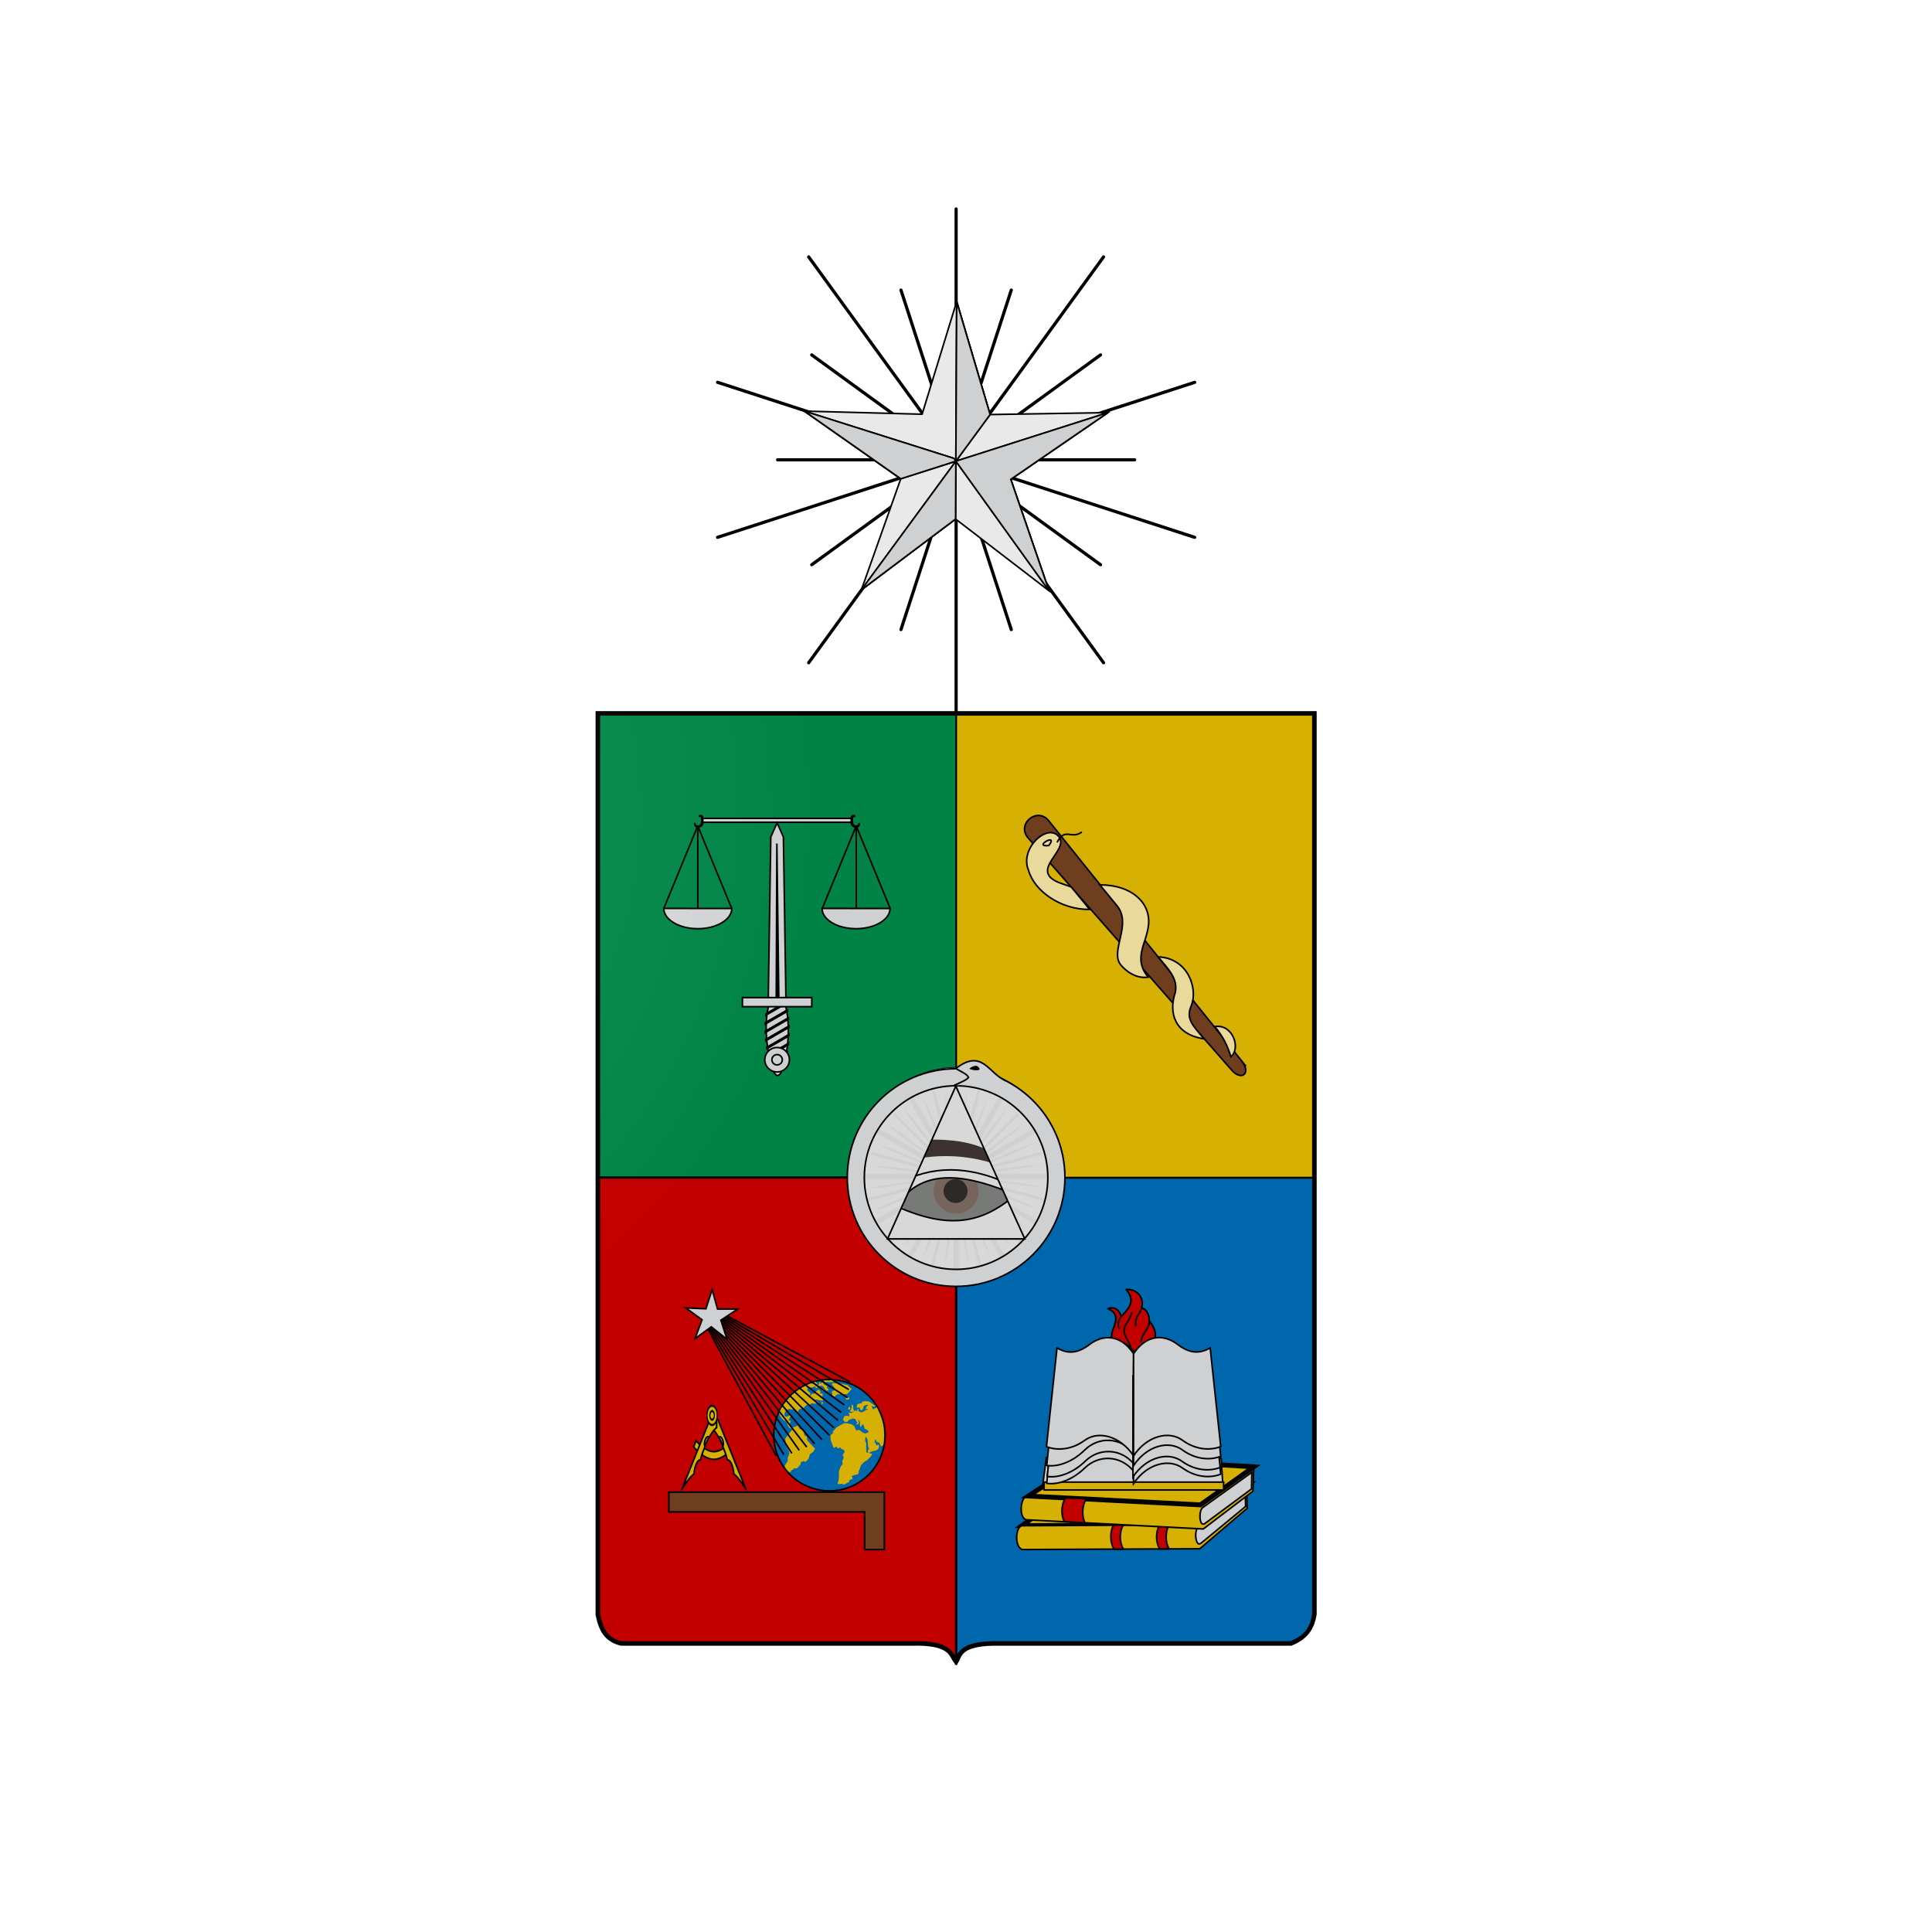 <svg xmlns:dc="http://purl.org/dc/elements/1.1/" xmlns:cc="http://web.resource.org/cc/" xmlns:rdf="http://www.w3.org/1999/02/22-rdf-syntax-ns#" xmlns:svg="http://www.w3.org/2000/svg" xmlns="http://www.w3.org/2000/svg" xmlns:xlink="http://www.w3.org/1999/xlink" xmlns:sodipodi="http://sodipodi.sourceforge.net/DTD/sodipodi-0.dtd" xmlns:inkscape="http://www.inkscape.org/namespaces/inkscape" version="1.0" sodipodi:version="0.32" inkscape:version="0.45.1" sodipodi:docname="Uchile.svg" inkscape:output_extension="org.inkscape.output.svg.inkscape" sodipodi:docbase="C:\Documents and Settings\B1mbo\Escritorio" viewBox="8.67 9.32 849.35 849.37"><rect id="backgroundrect" width="100%" height="100%" x="0" y="0" fill="none" stroke="none"/>
  <sodipodi:namedview inkscape:window-height="851" inkscape:window-width="1440" inkscape:pageshadow="2" inkscape:pageopacity="0.0" guidetolerance="10.0" gridtolerance="10.0" objecttolerance="10.0" borderopacity="1.0" bordercolor="#666666" pagecolor="#ffffff" id="base" inkscape:zoom="1.0187109" inkscape:cx="503.45315" inkscape:cy="325" inkscape:window-x="-4" inkscape:window-y="-4" inkscape:current-layer="svg2"/>
  <defs id="defs5">
    <linearGradient id="linearGradient3375">
      <stop style="stop-color:#c2614b;stop-opacity:1" offset="0" id="stop3377"/>
      <stop style="stop-color:#8c5a35;stop-opacity:1" offset="0.74" id="stop3383"/>
      <stop style="stop-color:#826f66;stop-opacity:1" offset="1" id="stop3379"/>
    </linearGradient>
    <linearGradient id="linearGradient3390">
      <stop style="stop-color:#594e4c;stop-opacity:1" offset="0" id="stop3392"/>
      <stop style="stop-color:#312d2b;stop-opacity:1" offset="1" id="stop3396"/>
    </linearGradient>
    <linearGradient id="linearGradient3405">
      <stop style="stop-color:#ffffff;stop-opacity:1" offset="0" id="stop3407"/>
      <stop style="stop-color:#ffffff;stop-opacity:1" offset="0.589" id="stop3409"/>
      <stop style="stop-color:#838683;stop-opacity:1" offset="1" id="stop3411"/>
    </linearGradient>
    <radialGradient cx="355.174" cy="554.072" r="107.202" fx="355.174" fy="554.072" id="radialGradient6502" xlink:href="#linearGradient5408" gradientUnits="userSpaceOnUse" gradientTransform="matrix(0.489,-0.41,0.236,0.282,34.94,360.827)"/>
    <radialGradient cx="257.021" cy="146.231" r="8.397" fx="257.021" fy="146.231" id="radialGradient8857" xlink:href="#linearGradient3375" gradientUnits="userSpaceOnUse" gradientTransform="translate(4.786,2.643)"/>
    <radialGradient cx="259.202" cy="144.218" r="8.397" fx="259.202" fy="144.218" id="radialGradient8859" xlink:href="#linearGradient3390" gradientUnits="userSpaceOnUse" gradientTransform="matrix(0.532,0,0,0.532,124.812,71.059)"/>
    <radialGradient cx="257.478" cy="139.596" r="56.914" fx="257.478" fy="139.596" id="radialGradient8861" xlink:href="#linearGradient4662" gradientUnits="userSpaceOnUse"/>
    <radialGradient cx="257.021" cy="146.231" r="8.397" fx="257.021" fy="146.231" id="radialGradient8923" xlink:href="#linearGradient3405" gradientUnits="userSpaceOnUse" gradientTransform="matrix(2.469,0,0,2.15,-373.315,-165.767)"/>
    <radialGradient cx="257.021" cy="146.231" r="8.397" fx="257.021" fy="146.231" id="radialGradient8925" xlink:href="#linearGradient3375" gradientUnits="userSpaceOnUse" gradientTransform="translate(4.786,2.643)"/>
    <radialGradient cx="259.202" cy="144.218" r="8.397" fx="259.202" fy="144.218" id="radialGradient8927" xlink:href="#linearGradient3390" gradientUnits="userSpaceOnUse" gradientTransform="matrix(0.532,0,0,0.532,124.812,71.059)"/>
    <radialGradient cx="257.478" cy="139.596" r="56.914" fx="257.478" fy="139.596" id="radialGradient8929" xlink:href="#linearGradient4662" gradientUnits="userSpaceOnUse"/>
    <radialGradient cx="257.021" cy="146.231" r="8.397" fx="257.021" fy="146.231" id="radialGradient8960" xlink:href="#linearGradient3405" gradientUnits="userSpaceOnUse" gradientTransform="matrix(2.469,0,0,2.15,-373.315,-165.767)"/>
    <radialGradient cx="257.021" cy="146.231" r="8.397" fx="257.021" fy="146.231" id="radialGradient8962" xlink:href="#linearGradient3375" gradientUnits="userSpaceOnUse" gradientTransform="translate(4.786,2.643)"/>
    <radialGradient cx="259.202" cy="144.218" r="8.397" fx="259.202" fy="144.218" id="radialGradient8964" xlink:href="#linearGradient3390" gradientUnits="userSpaceOnUse" gradientTransform="matrix(0.532,0,0,0.532,124.812,71.059)"/>
    <radialGradient cx="257.478" cy="139.596" r="56.914" fx="257.478" fy="139.596" id="radialGradient8966" xlink:href="#linearGradient4662" gradientUnits="userSpaceOnUse"/>
    <radialGradient cx="257.478" cy="139.596" r="56.914" fx="257.478" fy="139.596" id="radialGradient8968" xlink:href="#linearGradient4662" gradientUnits="userSpaceOnUse"/>
    <radialGradient cx="257.478" cy="139.596" r="56.914" fx="257.478" fy="139.596" id="radialGradient8985" xlink:href="#linearGradient4662" gradientUnits="userSpaceOnUse"/>
    <radialGradient cx="257.478" cy="139.596" r="56.914" fx="257.478" fy="139.596" id="radialGradient8987" xlink:href="#linearGradient4662" gradientUnits="userSpaceOnUse"/>
    <radialGradient cx="257.021" cy="146.231" r="8.397" fx="257.021" fy="146.231" id="radialGradient8993" xlink:href="#linearGradient3405" gradientUnits="userSpaceOnUse" gradientTransform="matrix(2.469,0,0,2.15,-373.315,-165.767)"/>
    <radialGradient cx="257.021" cy="146.231" r="8.397" fx="257.021" fy="146.231" id="radialGradient8995" xlink:href="#linearGradient3375" gradientUnits="userSpaceOnUse" gradientTransform="translate(4.786,2.643)"/>
    <radialGradient cx="259.202" cy="144.218" r="8.397" fx="259.202" fy="144.218" id="radialGradient8997" xlink:href="#linearGradient3390" gradientUnits="userSpaceOnUse" gradientTransform="matrix(0.532,0,0,0.532,124.812,71.059)"/>
    <radialGradient cx="257.021" cy="146.231" r="8.397" fx="257.021" fy="146.231" id="radialGradient9012" xlink:href="#linearGradient3405" gradientUnits="userSpaceOnUse" gradientTransform="matrix(2.469,0,0,2.15,-373.315,-165.767)"/>
    <radialGradient cx="257.021" cy="146.231" r="8.397" fx="257.021" fy="146.231" id="radialGradient9014" xlink:href="#linearGradient3375" gradientUnits="userSpaceOnUse" gradientTransform="translate(4.786,2.643)"/>
    <radialGradient cx="259.202" cy="144.218" r="8.397" fx="259.202" fy="144.218" id="radialGradient9016" xlink:href="#linearGradient3390" gradientUnits="userSpaceOnUse" gradientTransform="matrix(0.532,0,0,0.532,124.812,71.059)"/>
    <radialGradient cx="259.202" cy="144.218" r="8.397" fx="259.202" fy="144.218" id="radialGradient9019" xlink:href="#linearGradient3390" gradientUnits="userSpaceOnUse" gradientTransform="matrix(0.449,0,0,0.449,44.53,411.755)"/>
    <radialGradient cx="257.021" cy="146.231" r="8.397" fx="257.021" fy="146.231" id="radialGradient9022" xlink:href="#linearGradient3375" gradientUnits="userSpaceOnUse" gradientTransform="matrix(0.843,0,0,0.843,-56.687,354.061)"/>
    <radialGradient cx="257.021" cy="146.231" r="8.397" fx="257.021" fy="146.231" id="radialGradient9025" xlink:href="#linearGradient3405" gradientUnits="userSpaceOnUse" gradientTransform="matrix(2.082,0,0,1.813,-375.537,212.042)"/>
    <radialGradient cx="257.478" cy="139.596" r="56.914" fx="257.478" fy="139.596" id="radialGradient9027" xlink:href="#linearGradient4662" gradientUnits="userSpaceOnUse"/>
    <radialGradient cx="257.478" cy="139.596" r="56.914" fx="257.478" fy="139.596" id="radialGradient9029" xlink:href="#linearGradient4662" gradientUnits="userSpaceOnUse"/>
    <radialGradient cx="257.478" cy="139.596" r="56.914" fx="257.478" fy="139.596" id="radialGradient18503" xlink:href="#linearGradient4662" gradientUnits="userSpaceOnUse" gradientTransform="matrix(0.843,0,0,0.843,-57.223,353.218)"/>
    <radialGradient cx="257.021" cy="146.231" r="8.397" fx="257.021" fy="146.231" id="radialGradient18505" xlink:href="#linearGradient3405" gradientUnits="userSpaceOnUse" gradientTransform="matrix(2.082,0,0,1.813,-375.537,212.042)"/>
    <radialGradient cx="257.021" cy="146.231" r="8.397" fx="257.021" fy="146.231" id="radialGradient18507" xlink:href="#linearGradient3375" gradientUnits="userSpaceOnUse" gradientTransform="matrix(0.843,0,0,0.843,-56.687,354.061)"/>
    <radialGradient cx="259.202" cy="144.218" r="8.397" fx="259.202" fy="144.218" id="radialGradient18509" xlink:href="#linearGradient3390" gradientUnits="userSpaceOnUse" gradientTransform="matrix(0.449,0,0,0.449,44.53,411.755)"/>
    <radialGradient cx="257.478" cy="139.596" r="56.914" fx="257.478" fy="139.596" id="radialGradient3739" xlink:href="#linearGradient4662" gradientUnits="userSpaceOnUse" gradientTransform="matrix(0.843,0,0,0.843,-52.129,313.283)"/>
    <radialGradient cx="259.202" cy="144.218" r="8.397" fx="259.202" fy="144.218" id="radialGradient3905" xlink:href="#linearGradient3390" gradientUnits="userSpaceOnUse" gradientTransform="matrix(0.627,0,0,0.627,3.655,345.275)"/>
    <radialGradient cx="257.021" cy="146.231" r="8.397" fx="257.021" fy="146.231" id="radialGradient3908" xlink:href="#linearGradient3375" gradientUnits="userSpaceOnUse" gradientTransform="matrix(1.178,0,0,1.178,-137.725,264.688)"/>
    <radialGradient cx="257.021" cy="146.231" r="8.397" fx="257.021" fy="146.231" id="radialGradient3911" xlink:href="#linearGradient3405" gradientUnits="userSpaceOnUse" gradientTransform="matrix(2.909,0,0,2.533,-583.092,66.317)"/>
    <inkscape:perspective sodipodi:type="inkscape:persp3d" inkscape:vp_x="0 : 526.18109 : 1" inkscape:vp_y="0 : 1000 : 0" inkscape:vp_z="744.09448 : 526.18109 : 1" inkscape:persp3d-origin="372.04724 : 350.78739 : 1" id="perspective9851"/>
    <inkscape:perspective id="perspective9973" inkscape:persp3d-origin="372.04724 : 350.78739 : 1" inkscape:vp_z="744.09448 : 526.18109 : 1" inkscape:vp_y="0 : 1000 : 0" inkscape:vp_x="0 : 526.18109 : 1" sodipodi:type="inkscape:persp3d"/>
    <radialGradient r="300" fy="200.448" fx="285.186" cy="200.448" cx="285.186" gradientTransform="matrix(1.551,0,0,1.35,-227.894,-51.264)" gradientUnits="userSpaceOnUse" id="radialGradient11919" xlink:href="#linearGradient2893" inkscape:collect="always"/>
    <radialGradient gradientUnits="userSpaceOnUse" gradientTransform="matrix(0,2.342,-2.291,0,562.913,1323.77)" r="300" fy="153.928" fx="-483.508" cy="153.928" cx="-483.508" id="radialGradient2928" xlink:href="#linearGradient2955" inkscape:collect="always"/>
    <radialGradient r="300" fy="218.901" fx="225.524" cy="218.901" cx="225.524" gradientTransform="matrix(-4.167939e-4,2.183,-1.884,-3.599562e-4,1395.597,-309.121)" gradientUnits="userSpaceOnUse" id="radialGradient1911" xlink:href="#linearGradient2955" inkscape:collect="always"/>
    <clipPath id="clip">
      <path id="path10" d="M 0,-200 L 0,600 L 300,600 L 300,-200 L 0,-200 z "/>
    </clipPath>
    <polygon points="0,-1 0.588,0.809 -0.951,-0.309 0.951,-0.309 -0.588,0.809 0,-1 " transform="scale(53,53)" id="star"/>
    <radialGradient gradientUnits="userSpaceOnUse" gradientTransform="matrix(-4.167939e-4,2.183,-1.884,-3.599562e-4,615.597,-289.121)" r="300" fy="218.901" fx="225.524" cy="218.901" cx="225.524" id="radialGradient2961" xlink:href="#linearGradient2955" inkscape:collect="always"/>
    <linearGradient id="linearGradient2955">
      <stop id="stop2965" offset="0" style="stop-color:white;stop-opacity:0;"/>
      <stop id="stop2959" offset="1" style="stop-color:black;stop-opacity:0.646;"/>
    </linearGradient>
    <radialGradient gradientUnits="userSpaceOnUse" gradientTransform="matrix(1.36,0,0,1.355,-79.528,-87.645)" r="300" fy="218.01" fx="203.198" cy="218.01" cx="203.198" id="radialGradient2883" xlink:href="#linearGradient2893" inkscape:collect="always"/>
    <linearGradient id="linearGradient2893">
      <stop id="stop2895" offset="0" style="stop-color:white;stop-opacity:0.314;"/>
      <stop style="stop-color:white;stop-opacity:0.251;" offset="0.19" id="stop2897"/>
      <stop id="stop2901" offset="0.6" style="stop-color:#6b6b6b;stop-opacity:0.125;"/>
      <stop id="stop2899" offset="1" style="stop-color:black;stop-opacity:0.125;"/>
    </linearGradient>
    <radialGradient inkscape:collect="always" xlink:href="#linearGradient2893" id="radialGradient3747" gradientUnits="userSpaceOnUse" gradientTransform="matrix(0.824,0,0,0.862,561.612,192.791)" cx="285.186" cy="200.448" fx="285.186" fy="200.448" r="300"/>
    <radialGradient inkscape:collect="always" xlink:href="#linearGradient2893" id="radialGradient3752" gradientUnits="userSpaceOnUse" gradientTransform="matrix(0.824,0,0,0.862,561.612,192.791)" cx="285.186" cy="200.448" fx="285.186" fy="200.448" r="300"/>
    <radialGradient inkscape:collect="always" xlink:href="#linearGradient2893" id="radialGradient3757" gradientUnits="userSpaceOnUse" gradientTransform="matrix(0.349,0,0,0.263,46.379,35.257)" cx="285.186" cy="200.448" fx="285.186" fy="200.448" r="300"/>
    <radialGradient inkscape:collect="always" xlink:href="#linearGradient2893" id="radialGradient3770" gradientUnits="userSpaceOnUse" gradientTransform="matrix(0.349,0,0,0.263,46.379,35.257)" cx="285.186" cy="200.448" fx="285.186" fy="200.448" r="300"/>
    <radialGradient inkscape:collect="always" xlink:href="#linearGradient2893" id="radialGradient3778" gradientUnits="userSpaceOnUse" gradientTransform="matrix(0.824,0,0,0.862,-115.295,192.779)" cx="285.186" cy="200.448" fx="285.186" fy="200.448" r="300"/>
    <radialGradient inkscape:collect="always" xlink:href="#linearGradient2893" id="radialGradient3788" gradientUnits="userSpaceOnUse" gradientTransform="matrix(0.824,0,0,0.862,-115.295,192.779)" cx="285.186" cy="200.448" fx="285.186" fy="200.448" r="300"/>
    <radialGradient inkscape:collect="always" xlink:href="#linearGradient2893" id="radialGradient3790" gradientUnits="userSpaceOnUse" gradientTransform="matrix(0.349,0,0,0.263,46.379,35.257)" cx="285.186" cy="200.448" fx="285.186" fy="200.448" r="300"/>
    <radialGradient inkscape:collect="always" xlink:href="#linearGradient2893" id="radialGradient3793" gradientUnits="userSpaceOnUse" gradientTransform="matrix(0.349,0,0,0.263,46.379,35.257)" cx="285.186" cy="200.448" fx="285.186" fy="200.448" r="300"/>
    <radialGradient inkscape:collect="always" xlink:href="#linearGradient2893" id="radialGradient3796" gradientUnits="userSpaceOnUse" gradientTransform="matrix(0.824,0,0,0.862,-115.295,192.779)" cx="285.186" cy="200.448" fx="285.186" fy="200.448" r="300"/>
    <radialGradient inkscape:collect="always" xlink:href="#linearGradient2893" id="radialGradient3802" gradientUnits="userSpaceOnUse" gradientTransform="matrix(0.824,0,0,0.862,-115.295,192.779)" cx="285.186" cy="200.448" fx="285.186" fy="200.448" r="300"/>
    <radialGradient inkscape:collect="always" xlink:href="#linearGradient2893" id="radialGradient3804" gradientUnits="userSpaceOnUse" gradientTransform="matrix(0.349,0,0,0.263,46.379,35.257)" cx="285.186" cy="200.448" fx="285.186" fy="200.448" r="300"/>
  </defs>
  
  
  
  
  
  
  
  
  
  
  
<g class="currentLayer" style=""><title>Layer 1</title><rect fill="#ffffff" style="color: rgb(5, 55, 108);" stroke-dashoffset="" fill-rule="nonzero" id="svg_1" x="8.667" y="9.333" width="849.333" height="849.333" class="" rx="200" ry="200"/><rect fill="#ffffff" style="color: rgb(5, 55, 108);" stroke-dashoffset="" fill-rule="nonzero" id="svg_3" x="378" y="176" width="1" height="0"/><g id="humanidades" class="">
    <path d="M429,527.003 L429,739.816 C429.111,739.639 429.214,739.48 429.312,739.284 C430.796,736.344 431.487,731.397 448.688,731.816 L576.156,731.816 C576.535,731.667 576.893,731.538 577.25,731.378 C582.609,728.987 585.575,725.364 586.5,719.066 L586.5,527.003 L429,527.003 z" style="fill:#0071bc;fill-opacity:1;stroke:#000000;stroke-width:1;stroke-miterlimit:4;stroke-dasharray:none;stroke-opacity:1" id="path4183"/>
    <path d="M506.579,611.774 C505.495,604.199 495.631,607.252 497.527,595.208 C498.281,592.005 501.792,587.142 495.733,584.657 C497.785,583.863 500.355,584.184 501.578,588.089 C506.788,582.877 506.969,580.323 503.794,576.216 C507.573,575.844 512.161,578.946 510.458,584.714 C511.465,583.882 514.06,586.431 513.908,589.934 C517.737,595.014 517.252,597.71 513.969,602.271 C512.875,604.201 507.374,606.79 506.579,611.774 z" style="fill:#d40000;fill-opacity:1;fill-rule:evenodd;stroke:#000000;stroke-width:0.7;stroke-linecap:butt;stroke-linejoin:round;stroke-miterlimit:4;stroke-dasharray:none;stroke-opacity:1" id="path9499"/>
    <path d="M501.624,587.913 C499.145,591.614 500.774,593.341 500.794,593.613 " style="fill:#d40000;fill-opacity:1;fill-rule:evenodd;stroke:#000000;stroke-width:0.7;stroke-linecap:butt;stroke-linejoin:round;stroke-miterlimit:4;stroke-dasharray:none;stroke-opacity:1" id="path10386"/>
    <path d="M506.184,586.151 C505.793,588.37 504.999,589.384 503.8,591.333 C500.898,595.591 505.641,599.092 505.666,601.49 L505.666,601.283 " style="fill:#d40000;fill-opacity:1;fill-rule:evenodd;stroke:#000000;stroke-width:0.7;stroke-linecap:butt;stroke-linejoin:round;stroke-miterlimit:4;stroke-dasharray:none;stroke-opacity:1" id="path10388"/>
    <path d="M507.946,592.37 C507.595,587.611 509.777,587.361 510.641,584.182 " style="fill:#d40000;fill-opacity:1;fill-rule:evenodd;stroke:#000000;stroke-width:0.7;stroke-linecap:butt;stroke-linejoin:round;stroke-miterlimit:4;stroke-dasharray:none;stroke-opacity:1" id="path10390"/>
    <path d="M513.854,589.882 C514.183,593.642 511.039,594.422 510.122,599.521 " style="fill:#d40000;fill-opacity:1;fill-rule:evenodd;stroke:#000000;stroke-width:0.7;stroke-linecap:butt;stroke-linejoin:round;stroke-miterlimit:4;stroke-dasharray:none;stroke-opacity:1" id="path10392"/>
    <polygon points="457.957,680 534.967,679.624 557.849,661.586 557.849,661.586 483.647,661.467 457.957,680 " style="fill:#eac102;fill-opacity:1;stroke:#000000;stroke-width:2.119;stroke-miterlimit:4;stroke-dasharray:none;stroke-opacity:1" id="polygon16561"/>
    <path d="M458.476,680.062 L534.241,679.684 L556.617,661.644 L556.967,672.395 L536.112,690.189 L458.556,690.533 C454.56,690.597 454.765,679.581 458.476,680.062 z" style="fill:#eac102;fill-opacity:1;stroke:#000000;stroke-width:0.7;stroke-miterlimit:4;stroke-dasharray:none;stroke-opacity:1" id="path290"/>
    <path d="M502.422,679.782 C500.713,682.779 500.764,687.325 502.499,690.387 L498.367,690.31 C496.632,687.385 496.579,682.839 498.15,679.838 L502.422,679.782 z" style="fill:#d40000;fill-opacity:1;stroke:#000000;stroke-width:0.7;stroke-miterlimit:4;stroke-dasharray:none;stroke-opacity:1" id="path377"/>
    <path d="M522.533,679.741 C520.962,682.74 520.878,687.286 522.612,690.212 L518.48,690.271 C516.744,687.347 516.69,682.801 518.401,679.801 L522.533,679.741 z" style="fill:#d40000;fill-opacity:1;stroke:#000000;stroke-width:0.7;stroke-miterlimit:4;stroke-dasharray:none;stroke-opacity:1" id="path415"/>
    <path d="M535.323,680.805 L556.018,664.112 L556.294,671.556 L536.708,687.721 C534.329,689.741 533.498,682.564 535.323,680.805 z" style="fill:#e3e4e5;fill-opacity:1;stroke:#000000;stroke-width:0.7;stroke-miterlimit:4;stroke-dasharray:none;stroke-opacity:1" id="path445"/>
    <path d="M460.715,667.005 L536.381,670.9 L559.874,654.158 L559.481,664.902 L537.655,681.492 L460.204,677.464 C456.211,677.302 457.176,666.325 460.715,667.005 z" style="fill:#eac102;fill-opacity:1;stroke:#000000;stroke-width:0.7;stroke-miterlimit:4;stroke-dasharray:none;stroke-opacity:1" id="path259"/>
    <polygon points="460.715,667.005 536.381,670.9 559.874,654.158 559.874,654.158 486.995,649.924 460.715,667.005 " style="fill:#eac102;fill-opacity:1;stroke:#000000;stroke-width:2.136;stroke-miterlimit:4;stroke-dasharray:none;stroke-opacity:1" id="polygon301"/>
    <path d="M486.171,668.23 C484.434,671.136 484.093,675.67 485.651,678.824 L476.578,678.281 C475.01,675.262 475.212,670.72 477.088,667.822 L486.171,668.23 z" style="fill:#d40000;fill-opacity:1;stroke:#000000;stroke-width:0.7;stroke-miterlimit:4;stroke-dasharray:none;stroke-opacity:1" id="path320"/>
    <path d="M537.397,672.081 L559.003,656.579 L558.867,663.888 L538.392,679.061 C535.902,680.944 535.487,673.593 537.397,672.081 z" style="fill:#e3e4e5;fill-opacity:1;stroke:#000000;stroke-width:0.7;stroke-miterlimit:4;stroke-dasharray:none;stroke-opacity:1" id="path430"/>
    <path d="M545.523,650.35 L546.255,662.182 L467.069,662.182 L468.655,650.15 L506.703,628.346 L545.523,650.35 z" style="fill:#e3e4e5;fill-opacity:1;stroke:#000000;stroke-width:0.7;stroke-miterlimit:4;stroke-dasharray:none;stroke-opacity:1" id="path3345"/>
    <path d="M546.606,660.887 L467.666,660.887 L467.666,664.343 L546.606,664.343 L546.606,660.887 z" style="fill:#eac102;fill-opacity:1;stroke:#000000;stroke-width:0.7;stroke-miterlimit:4;stroke-dasharray:none;stroke-opacity:1" id="rect26826"/>
    <path d="M468.819,661.431 L473.456,617.346 C478.088,618.892 482.499,617.653 487.789,612.358 C493.403,606.74 501.254,604.377 507.141,611.728 L507.166,656.227 C501.254,648.859 491.573,648.839 485.593,654.655 C480.262,659.841 473.817,662.182 468.819,661.431 z" style="fill:#e3e4e5;fill-opacity:1;stroke:#000000;stroke-width:0.7;stroke-miterlimit:4;stroke-dasharray:none;stroke-opacity:1" id="path26820"/>
    <path d="M469.058,658.404 L473.695,614.32 C478.326,615.865 482.737,614.626 488.028,609.331 C493.641,603.714 501.492,601.35 507.379,608.701 L507.404,653.2 C501.492,645.832 491.811,645.812 485.831,651.628 C480.5,656.814 474.055,659.155 469.058,658.404 z" style="fill:#e3e4e5;fill-opacity:1;stroke:#000000;stroke-width:0.7;stroke-miterlimit:4;stroke-dasharray:none;stroke-opacity:1" id="path26822"/>
    <path d="M468.821,653.575 L473.458,609.056 C478.089,610.616 482.499,609.365 487.79,604.018 C493.403,598.345 501.253,595.958 507.139,603.382 L507.164,648.319 C501.253,640.879 491.573,640.859 485.593,646.732 C480.262,651.969 473.818,654.334 468.821,653.575 z" style="fill:#e3e4e5;fill-opacity:1;stroke:#000000;stroke-width:0.7;stroke-miterlimit:4;stroke-dasharray:none;stroke-opacity:1" id="path26824"/>
    <path d="M468.721,645.29 L473.357,601.903 C477.988,604.595 482.398,604.421 487.689,600.367 C493.303,596.065 501.152,595.596 507.039,604.458 L507.064,649.402 C501.152,640.517 491.472,638.132 485.493,642.544 C480.162,646.479 473.718,647.269 468.721,645.29 z" style="fill:#e3e4e5;fill-opacity:1;stroke:#000000;stroke-width:0.7;stroke-miterlimit:4;stroke-dasharray:none;stroke-opacity:1" id="path3283"/>
    <path d="M545.334,657.394 L540.697,614.443 C536.065,617.12 531.655,616.958 526.364,612.956 C520.75,608.71 512.9,608.264 507.013,617.054 L506.988,661.559 C512.9,652.746 522.58,650.361 528.56,654.716 C533.892,658.6 540.336,659.367 545.334,657.394 z" style="fill:#e3e4e5;fill-opacity:1;stroke:#000000;stroke-width:0.7;stroke-miterlimit:4;stroke-dasharray:none;stroke-opacity:1" id="path26818"/>
    <path d="M545.096,654.426 L540.459,611.474 C535.827,614.151 531.417,613.99 526.126,609.987 C520.512,605.741 512.662,605.296 506.775,614.085 L506.749,658.59 C512.662,649.778 522.342,647.393 528.322,651.748 C533.654,655.631 540.098,656.398 545.096,654.426 z" style="fill:#e3e4e5;fill-opacity:1;stroke:#000000;stroke-width:0.7;stroke-miterlimit:4;stroke-dasharray:none;stroke-opacity:1" id="path26816"/>
    <path d="M545.333,649.539 L540.696,606.152 C536.065,608.844 531.654,608.671 526.364,604.616 C520.75,600.315 512.901,599.846 507.014,608.707 L506.989,653.651 C512.901,644.766 522.581,642.381 528.56,646.794 C533.891,650.728 540.335,651.519 545.333,649.539 z" style="fill:#e3e4e5;fill-opacity:1;stroke:#000000;stroke-width:0.7;stroke-miterlimit:4;stroke-dasharray:none;stroke-opacity:1" id="path26814"/>
    <path d="M545.327,645.262 L540.691,601.875 C536.06,604.567 531.649,604.393 526.359,600.339 C520.745,596.037 512.896,595.568 507.009,604.43 L506.984,649.374 C512.896,640.489 522.575,638.104 528.555,642.516 C533.886,646.451 540.33,647.241 545.327,645.262 z" style="fill:#e3e4e5;fill-opacity:1;stroke:#000000;stroke-width:0.7;stroke-miterlimit:4;stroke-dasharray:none;stroke-opacity:1" id="path3341"/>
  </g><g id="medicina" class="">
    <path d="M429,322.941 L429,527.003 L586.5,527.003 L586.5,322.941 L429,322.941 z" style="fill:#eac102;fill-opacity:1;stroke:#000000;stroke-width:0.7;stroke-miterlimit:4;stroke-dasharray:none;stroke-opacity:1" id="path4190"/>
    <path d="M554.527,475.813 C558.95,481.084 554.432,484.875 550.01,479.604 L460.565,377.595 C455.511,371.572 464.546,363.991 469.6,370.014 L556.423,478.072 L554.527,475.813 z" style="fill:#784421;fill-rule:evenodd;stroke:#000000;stroke-width:0.7;stroke-miterlimit:4;stroke-dasharray:none;stroke-opacity:1" id="rod"/>
    <path d="M542.724,460.626 C550.536,459.297 554.36,470.148 549.802,473.891 C548.203,468.845 546.467,465.183 542.724,460.626 zM517.826,429.972 C531.036,430.57 535.294,443.834 532.472,451.239 C529.786,457.261 532.988,459.946 537.978,466.022 C524.904,464.041 522.381,454.439 525.339,445.651 C526.642,439.493 522.193,435.289 517.826,429.972 zM499.696,407.444 C506.558,415.799 496.399,427.446 501.389,433.523 C503.261,435.802 507.763,439.735 513.432,438.895 C506.571,430.54 512.783,424.166 513.598,415.866 C514.548,406.183 506.18,398.304 492.211,398.329 C494.706,401.368 497.201,404.406 499.696,407.444 zM487.722,409.136 C475.136,409.297 463.364,401.158 460.789,391.827 C456.83,382.36 469.119,370.996 474.109,377.073 C479.099,383.149 460.789,391.827 474.215,397.335 L479.612,399.261 L487.722,409.136 z" style="fill:#ffeeaa;fill-opacity:1;fill-rule:evenodd;stroke:#000000;stroke-width:0.7;stroke-miterlimit:4;stroke-dasharray:none;stroke-opacity:1" id="body"/>
    <path d="M469.746,381.045 C462.305,381.853 474.294,375.099 469.746,381.045 z" style="fill:#ffeeaa;fill-opacity:1;fill-rule:evenodd;stroke:#000000;stroke-width:0.7;stroke-miterlimit:4;stroke-dasharray:none;stroke-opacity:1" id="eye"/>
    <path d="M473.511,379.419 C476.954,373.024 479.608,378.373 484.048,375.23 " style="fill:none;fill-rule:evenodd;stroke:#000000;stroke-width:0.7;stroke-linecap:round;stroke-linejoin:miter;stroke-miterlimit:4;stroke-dasharray:none;stroke-opacity:1" id="path6604"/>
  </g><g id="derecho" class="">
    <path d="M271.5,322.941 L271.5,527.003 L429,527.003 L429,322.941 L271.5,322.941 z" style="fill:#008f4c;fill-opacity:1;stroke:#000000;stroke-width:0.7;stroke-miterlimit:4;stroke-dasharray:none;stroke-opacity:1" id="path4198"/>
    <path d="M316.29,367.814 C316.188,367.876 316.133,367.983 316.122,368.149 C317.066,368.149 317.243,368.384 317.193,370.298 C317.159,371.596 316.668,372.375 315.757,372.517 C314.846,372.659 314.108,371.92 314.086,371.093 C313.958,372.14 314.572,373.067 315.708,372.934 C316.785,372.808 317.638,372.063 317.611,371.03 C317.589,370.191 317.579,369.483 317.566,368.714 C317.554,368.004 316.838,367.758 316.29,367.814 z" style="fill:#e3e4e5;fill-opacity:1;fill-rule:nonzero;stroke:#000000;stroke-width:0.7;stroke-linecap:square;stroke-linejoin:miter;marker:none;marker-start:none;marker-mid:none;marker-end:none;stroke-miterlimit:4;stroke-dasharray:none;stroke-dashoffset:0;stroke-opacity:1;visibility:visible;display:inline;overflow:visible;enable-background:accumulate" id="path3780"/>
    <path d="M384.242,367.814 C384.344,367.876 384.399,367.983 384.41,368.149 C383.466,368.149 383.289,368.384 383.339,370.298 C383.373,371.596 383.864,372.375 384.775,372.517 C385.686,372.659 386.424,371.92 386.446,371.093 C386.574,372.14 385.96,373.067 384.824,372.934 C383.747,372.808 382.894,372.063 382.921,371.03 C382.943,370.191 382.953,369.483 382.966,368.714 C382.978,368.004 383.694,367.758 384.242,367.814 z" style="fill:#e3e4e5;fill-opacity:1;fill-rule:nonzero;stroke:#000000;stroke-width:0.7;stroke-linecap:square;stroke-linejoin:miter;marker:none;marker-start:none;marker-mid:none;marker-end:none;stroke-miterlimit:4;stroke-dasharray:none;stroke-dashoffset:0;stroke-opacity:1;visibility:visible;display:inline;overflow:visible;enable-background:accumulate" id="path3788"/>
    <path d="M317.64,369.091 L382.892,369.091 L382.892,370.8 L317.64,370.8 L317.64,369.091 z" style="fill:#e3e4e5;fill-opacity:1;fill-rule:nonzero;stroke:#000000;stroke-width:0.7;stroke-linecap:square;stroke-linejoin:miter;marker:none;marker-start:none;marker-mid:none;marker-end:none;stroke-miterlimit:4;stroke-dasharray:none;stroke-dashoffset:0;stroke-opacity:1;visibility:visible;display:inline;overflow:visible;enable-background:accumulate" id="rect3778"/>
    <path d="M385.087,372.367 L370.186,408.633 " style="fill:#e3e4e5;fill-opacity:1;fill-rule:evenodd;stroke:#000000;stroke-width:0.7;stroke-linecap:butt;stroke-linejoin:miter;stroke-miterlimit:4;stroke-dasharray:none;stroke-opacity:1;display:inline" id="path3814"/>
    <path d="M385.045,372.338 L400.005,408.659 " style="fill:#e3e4e5;fill-opacity:1;fill-rule:evenodd;stroke:#000000;stroke-width:0.7;stroke-linecap:butt;stroke-linejoin:miter;stroke-miterlimit:4;stroke-dasharray:none;stroke-opacity:1;display:inline" id="path3818"/>
    <path d="M385.085,372.49 L385.104,408.64 " style="fill:#e3e4e5;fill-opacity:1;fill-rule:evenodd;stroke:#000000;stroke-width:0.7;stroke-linecap:butt;stroke-linejoin:miter;stroke-miterlimit:4;stroke-dasharray:none;stroke-opacity:1" id="path3828"/>
    <path d="M330.372,408.7 C330.372,411.885 327.521,414.827 322.894,416.417 C318.267,418.008 312.568,418.004 307.946,416.408 C303.325,414.812 300.484,411.866 300.495,408.682 L315.433,408.7 L330.372,408.7 z" style="fill:#e3e4e5;fill-opacity:1;fill-rule:nonzero;stroke:#000000;stroke-width:0.7;stroke-linecap:square;stroke-linejoin:miter;marker:none;marker-start:none;marker-mid:none;marker-end:none;stroke-miterlimit:4;stroke-dasharray:none;stroke-dashoffset:0;stroke-opacity:1;visibility:visible;display:inline;overflow:visible;enable-background:accumulate" id="path3832"/>
    <path d="M315.427,372.367 L300.527,408.633 " style="fill:#e3e4e5;fill-opacity:1;fill-rule:evenodd;stroke:#000000;stroke-width:0.7;stroke-linecap:butt;stroke-linejoin:miter;stroke-miterlimit:4;stroke-dasharray:none;stroke-opacity:1;display:inline" id="path3834"/>
    <path d="M315.385,372.338 L330.345,408.659 " style="fill:#e3e4e5;fill-opacity:1;fill-rule:evenodd;stroke:#000000;stroke-width:0.7;stroke-linecap:butt;stroke-linejoin:miter;stroke-miterlimit:4;stroke-dasharray:none;stroke-opacity:1;display:inline" id="path3836"/>
    <path d="M315.426,372.49 L315.444,408.64 " style="fill:#e3e4e5;fill-opacity:1;fill-rule:evenodd;stroke:#000000;stroke-width:0.7;stroke-linecap:butt;stroke-linejoin:miter;stroke-miterlimit:4;stroke-dasharray:none;stroke-opacity:1" id="path3838"/>
    <path d="M399.948,408.7 C399.948,411.885 397.097,414.827 392.47,416.417 C387.843,418.008 382.144,418.004 377.522,416.408 C372.901,414.812 370.06,411.866 370.071,408.682 L385.01,408.7 L399.948,408.7 z" style="fill:#e3e4e5;fill-opacity:1;fill-rule:nonzero;stroke:#000000;stroke-width:0.7;stroke-linecap:square;stroke-linejoin:miter;marker:none;marker-start:none;marker-mid:none;marker-end:none;stroke-miterlimit:4;stroke-dasharray:none;stroke-dashoffset:0;stroke-opacity:1;visibility:visible;display:inline;overflow:visible;enable-background:accumulate" id="path2355"/>
    <path d="M347.394,476.31 C349.317,484.08 351.752,484.08 353.582,476.31 C355.411,468.541 355.976,458.978 353.958,451.208 C351.941,443.439 348.658,443.439 346.64,451.208 C344.623,458.978 345.47,468.541 347.394,476.31 z" style="fill:#e3e4e5;fill-opacity:1;fill-rule:nonzero;stroke:#000000;stroke-width:0.7;stroke-miterlimit:4;stroke-dasharray:none;stroke-opacity:1" id="rect4549"/>
    <path d="M346.399,449.353 L354.199,449.353 L353.069,377.301 L350.299,371.072 L347.529,377.301 L346.399,449.353 z" style="fill:#e3e4e5;fill-opacity:1;fill-rule:nonzero;stroke:#000000;stroke-width:0.7;stroke-miterlimit:4;stroke-dasharray:none;stroke-opacity:1" id="rect2770"/>
    <path d="M349.921,448.703 L350.203,380.166 L351.051,448.703 L349.921,448.703 z" style="fill:#000000;fill-opacity:1;fill-rule:evenodd;stroke:#000000;stroke-width:0.7;stroke-linecap:butt;stroke-linejoin:miter;stroke-miterlimit:4;stroke-dasharray:none;stroke-opacity:1" id="path2773"/>
    <path d="M348.236,480.136 C348.163,479.96 348.091,479.786 348.024,479.611 L353.927,476.203 C353.868,476.453 353.806,476.701 353.745,476.95 L348.236,480.136 zM347.2,476.997 C347.15,476.81 347.101,476.623 347.053,476.436 L354.775,471.972 C354.735,472.214 354.694,472.455 354.651,472.696 L347.2,476.997 zM346.417,473.717 C346.376,473.525 346.333,473.332 346.294,473.139 L355.31,467.934 C355.288,468.164 355.265,468.393 355.24,468.623 L346.417,473.717 zM345.793,470.338 C345.763,470.142 345.734,469.946 345.705,469.749 L355.563,464.054 C355.557,464.273 355.549,464.493 355.54,464.713 L345.793,470.338 zM345.358,466.855 C345.338,466.652 345.317,466.45 345.299,466.248 L355.551,460.325 C355.559,460.537 355.564,460.748 355.569,460.961 L345.358,466.855 zM345.117,463.26 C345.109,463.049 345.104,462.835 345.099,462.624 L355.292,456.736 C355.314,456.939 355.332,457.145 355.351,457.349 L345.117,463.26 zM345.117,459.525 C345.124,459.305 345.13,459.086 345.14,458.866 L354.792,453.293 C354.807,453.361 354.824,453.43 354.839,453.497 C354.861,453.624 354.883,453.749 354.904,453.877 L345.117,459.525 zM345.393,455.633 C345.429,455.399 345.463,455.163 345.499,454.927 L354.009,450.008 C354.063,450.194 354.114,450.38 354.162,450.568 L345.393,455.633 z" style="fill:#e3e4e5;fill-opacity:1;fill-rule:nonzero;stroke:#000000;stroke-width:0.7;stroke-miterlimit:4;stroke-dasharray:none;stroke-opacity:1" id="path16111"/>
    <rect width="30.485" height="3.992" x="887.057" y="-415.876" transform="translate(-552, 36) scale(1, -1)" style="fill:#e3e4e5;fill-opacity:1;fill-rule:nonzero;stroke:#000000;stroke-width:0.7;stroke-miterlimit:4;stroke-dasharray:none;stroke-opacity:1" id="rect1882"/>
    <path d="M355.721,475.208 C355.723,472.238 353.295,469.83 350.299,469.83 C347.304,469.83 344.876,472.238 344.877,475.208 C344.876,478.178 347.304,480.586 350.299,480.586 C353.295,480.586 355.723,478.178 355.721,475.208 z" style="fill:#e3e4e5;fill-opacity:1;fill-rule:nonzero;stroke:#000000;stroke-width:0.7;stroke-miterlimit:4;stroke-dasharray:none;stroke-opacity:1" id="path5443"/>
    <path d="M352.588,475.208 C352.588,473.954 351.564,472.938 350.299,472.938 C349.035,472.938 348.011,473.954 348.011,475.208 C348.011,476.461 349.035,477.478 350.299,477.478 C351.564,477.478 352.588,476.461 352.588,475.208 L352.588,475.208 z" style="fill:#e3e4e5;fill-opacity:1;fill-rule:nonzero;stroke:#000000;stroke-width:0.7;stroke-miterlimit:4;stroke-dasharray:none;stroke-opacity:1" id="path5441"/>
  </g><g id="ingenieria" class="">
    <path d="M271.5,527.003 L271.5,719.066 C272.806,725.569 274.963,730.241 281.906,731.816 L409.312,731.816 C427.272,731.226 426.773,737.218 429,739.816 L429,527.003 L271.5,527.003 z" style="fill:#d40000;fill-opacity:1;stroke:#000000;stroke-width:1;stroke-miterlimit:4;stroke-dasharray:none;stroke-opacity:1" id="path4185"/>
    <path d="M327.486,645.448 C325.715,646.812 324.044,647.505 322.517,647.505 C318.809,647.505 315.242,643.348 314.705,642.695 L313.623,645.387 C313.797,645.611 317.949,650.871 322.517,650.871 C324.278,650.871 326.179,650.094 328.167,648.562 L327.486,645.448 z" style="fill:#eac102;fill-opacity:1;stroke:#000000;stroke-width:0.7;stroke-linecap:round;stroke-linejoin:round;stroke-miterlimit:4;stroke-dasharray:none;stroke-opacity:1" id="path1976"/>
    <path d="M320.444,640.956 C320.002,640.272 319.214,640.667 318.677,641.85 C318.147,643.017 318.06,644.514 318.471,645.239 C318.726,644.622 319.01,643.958 319.328,643.245 C319.713,642.381 320.087,641.623 320.444,640.956 z" style="fill:#eac102;fill-opacity:1;stroke:#000000;stroke-width:0.7;stroke-linecap:round;stroke-linejoin:round;stroke-miterlimit:4;stroke-dasharray:none;stroke-opacity:1" id="path1978"/>
    <path d="M324.59,640.956 C325.033,640.272 325.82,640.667 326.357,641.85 C326.887,643.017 326.974,644.514 326.564,645.239 C326.309,644.622 326.024,643.958 325.706,643.245 C325.321,642.381 324.947,641.623 324.59,640.956 z" style="fill:#eac102;fill-opacity:1;stroke:#000000;stroke-width:0.7;stroke-linecap:round;stroke-linejoin:round;stroke-miterlimit:4;stroke-dasharray:none;stroke-opacity:1" id="path1980"/>
    <path d="M322.849,634.161 L324.208,633.227 L336.675,664.23 C333.227,658.44 331.271,657.319 331.271,657.319 C331.271,657.319 331.138,654.767 330.21,652.775 C329.281,650.783 328.419,651.156 328.419,651.156 C328.419,651.156 328.114,649.295 326.436,645.239 C326.82,644.561 326.739,643.16 326.243,642.069 C325.741,640.963 325.004,640.593 324.59,641.234 C322.71,637.727 321.324,636.962 321.324,636.962 L321.324,634.161 L322.849,634.161 L322.849,634.161 z" style="fill:#eac102;fill-opacity:1;stroke:#000000;stroke-width:0.7;stroke-linecap:round;stroke-linejoin:round;stroke-miterlimit:4;stroke-dasharray:none;stroke-opacity:1" id="path1982"/>
    <path d="M322.185,634.161 L320.826,633.227 L308.359,664.23 C311.807,658.44 313.764,657.319 313.764,657.319 C313.764,657.319 313.896,654.767 314.825,652.775 C315.753,650.783 316.615,651.156 316.615,651.156 C316.615,651.156 316.92,649.295 318.598,645.239 C318.214,644.561 318.296,643.16 318.791,642.069 C319.293,640.963 320.03,640.593 320.444,641.234 C322.324,637.727 323.71,636.962 323.71,636.962 L323.71,634.161 L322.185,634.161 L322.185,634.161 z" style="fill:#eac102;fill-opacity:1;stroke:#000000;stroke-width:0.7;stroke-linecap:round;stroke-linejoin:round;stroke-miterlimit:4;stroke-dasharray:none;stroke-opacity:1" id="path1984"/>
    <circle cx="1861.93" cy="357.761" r="15.087" transform="matrix(0.149, 0, 0, 0.281, 44.3, 531.01)" style="fill:#eac102;fill-opacity:1;stroke:#000000;stroke-width:3.419;stroke-linecap:round;stroke-linejoin:round;stroke-miterlimit:4;stroke-dasharray:none;stroke-opacity:1" id="circle1986"/>
    <circle cx="1861.93" cy="357.761" r="6.742" transform="matrix(0.149, 0, 0, 0.281, 44.3, 531.01)" style="fill:#eac102;fill-opacity:1;stroke:#000000;stroke-width:3.419;stroke-linecap:round;stroke-linejoin:round;stroke-miterlimit:4;stroke-dasharray:none;stroke-opacity:1" id="circle1988"/>
    <path d="M396.279,648.692 C391.635,661.382 377.583,667.905 364.894,663.262 C352.204,658.618 345.681,644.566 350.325,631.875 C354.969,619.186 369.02,612.664 381.71,617.307 C394.399,621.951 400.923,636.002 396.279,648.692 L396.279,648.692 z" style="fill:#0071bc;fill-opacity:1;stroke:#000000;stroke-width:0.7;stroke-miterlimit:4;stroke-dasharray:none;stroke-opacity:1" id="path3214"/>
    <path d="M381.224,618.264 L378.543,617.621 L375.098,617.333 L374.283,617.711 L375.73,619.762 L375.457,620.507 L374.425,621.017 L374.682,623.436 L375.503,623.271 L376.851,622.243 C378.316,622.318 379.686,622.288 381.148,622.167 L383.109,619.926 L381.224,618.264 zM375.079,616.227 L373.944,615.98 L373.231,616.311 L372.319,616.147 L371.451,616.209 L371.01,616.259 L370.677,616.476 L371.69,617.058 L372.274,616.849 L373.199,616.976 C373.887,616.906 374.541,616.933 375.234,616.96 L375.079,616.227 zM369.239,616.71 L368.902,617.052 L368.636,618.011 L367.746,618.362 L366.954,619.256 L367.775,619.556 L368.563,618.788 C369.025,618.662 369.502,618.527 369.968,618.414 L370.679,619.012 C371.105,619.606 371.543,620.202 371.971,620.795 L373.114,620.326 L372.319,619.613 L372.199,618.554 L370.664,617.781 L370.767,617.269 L369.916,617.169 L369.321,617.755 L369.239,616.71 zM366.902,616.743 L366.073,617.623 C366.073,617.623 365.309,617.504 365.11,617.482 C361.982,618.781 355.543,621.731 351.231,630.113 C351.2,630.333 351.546,631.792 351.546,631.792 L352.953,633.491 L354.565,634.63 L354.956,635.872 L355.835,637.166 L356.534,637.337 L356.974,637.752 L356.919,637.901 L355.58,639.482 L354.771,640.074 L354.821,640.515 L353.842,641.805 L354.347,645.16 L355.422,647.075 L355.738,648.289 L354.927,650.275 L354.989,651.608 L353.686,653.667 C353.686,653.667 353.62,653.645 353.604,653.891 C353.589,654.137 355.309,656.684 355.939,656.52 C356.157,656.463 356.332,656.368 356.332,656.368 L356.361,655.829 L357.277,655.404 L357.784,654.828 L359.038,654.865 L360.673,653.054 L360.631,652.362 L361.541,651.723 L362.917,651.888 L364.148,650.606 L364.708,648.613 L366.233,647.565 L366.951,646.179 C365.806,644.974 364.68,643.748 363.553,642.526 L363.336,640.925 L362.178,640.163 L362.175,638.091 L360.392,637.65 L359.334,636.037 L357.301,636.857 L357.233,637.043 C356.818,636.74 356.249,636.507 355.929,636.101 L355.935,635.047 L356.33,633.966 L355.283,633.709 C355.615,633.065 355.961,632.398 356.294,631.755 L355.698,631.536 L354.815,632.101 L354.109,632.181 L353.429,631.383 L353.75,630.274 L354.322,629.173 L355.931,628.705 L356.974,629.087 L357.342,628.545 L358.537,629.321 L359.046,630.817 L359.905,628.934 L362.036,628.192 L363.164,626.956 L364.535,626.908 L365.56,626.185 L367.184,626.483 L368.39,625.614 C367.623,625.333 366.845,625.049 366.079,624.768 L367.792,624.592 L368.798,624.96 L370.429,625.008 L370.82,624.517 L370.476,623.841 L369.947,623.436 L370.352,622.908 L370.218,621.887 L369.076,621.892 L369.497,621.201 L368.55,620.093 L367.018,621.392 L366.888,621.979 L365.82,622.011 L364.759,623.06 L364.921,621.809 L363.564,620.551 L363.617,619.598 L366.205,619.108 L367.451,618.592 L367.958,617.552 L367.532,617.1 L366.902,616.743 zM390.759,625.473 L389.02,625.259 L387.731,625.548 L387.512,626.145 L385.527,626.602 L385.29,628.29 L386.468,627.96 L386.818,628.849 L387.353,629.468 L388.223,628.476 L388.208,627.709 L388.646,627.32 L389.892,626.804 L390.302,626.954 L389.537,627.773 L389.223,628.63 C389.654,628.667 390.066,628.784 390.484,628.881 L389.093,629.217 L388.841,629.674 L387.178,630.291 L385.983,629.516 L386.269,628.733 L385.523,628.925 L385.538,629.691 L384.606,629.35 L383.771,630.017 L382.878,630.493 L381.627,630.331 L382.089,631.261 L381.993,631.987 L381.136,631.673 L379.836,631.874 L379.209,633.588 L379.693,633.766 L379.987,634.465 L381.222,634.325 L382.051,633.445 L382.974,633.233 L383.297,632.929 L384.673,633.094 L385.071,634.085 L385.704,634.782 L384.98,635.489 L385.72,635.548 L386.369,634.814 L385.866,633.531 L386.202,633.654 L386.813,634.638 L386.645,635.676 L387.077,636.806 L387.727,635.607 L388.205,635.57 C388.467,636.162 388.617,636.811 388.792,637.433 L390.018,638.009 L390.624,638.78 L390.125,639.105 L389.083,639.526 L387.964,639.117 L386.725,638.114 L385.915,637.902 L385.124,638.331 L384.145,636.155 L383.122,635.485 L381.451,635.085 L379.861,634.926 C378.711,635.55 377.571,636.173 376.452,636.849 L374.702,638.744 L374.934,639.379 L373.766,640.262 L373.887,642.588 C374.311,643.673 374.725,644.755 375.148,645.84 L376.533,645.29 L376.813,646.026 L378.242,645.703 L378.451,646.287 L379.606,646.71 L380.004,647.701 L379.117,648.856 L379.596,650.088 L378.935,651.663 L379.109,653.037 L378.357,653.819 C378.055,654.513 377.765,655.207 377.505,655.916 C377.503,657.005 377.473,658.104 377.448,659.192 L377.15,660.816 L376.863,661.599 L377.46,661.817 L378.596,661.599 L379.714,662.008 L382.05,660.707 L382.096,660.005 L383.531,659.432 L383.076,658.251 L384.345,657.785 L385.495,657.53 L386.083,657.195 L386.241,656.07 C386.57,655.171 386.894,654.285 387.223,653.386 L388.569,652.019 L389.896,651.279 L391.854,649.163 L392.1,648.492 C391.586,648.374 391.098,648.212 390.605,648.072 L391.942,647.42 L393.7,647.007 L394.773,646.385 L395.128,645.416 C395.075,645.032 395.038,644.691 394.984,644.306 L394.003,644.793 L393.723,644.056 L393.158,643.173 L393.609,641.943 L394.135,643.277 L395.159,643.483 C395.457,644.051 395.777,644.623 396,645.228 L396.906,644.714 C397.187,643.947 397.679,639.837 396.985,635.951 C396.29,632.066 394.115,627.969 394.115,627.969 L393.704,628.283 L392.492,628.939 L391.796,627.374 L392.915,627.783 L393.604,627.402 L391.741,626.255 L390.759,625.473 zM381.834,623.644 L381.026,623.771 L380.732,623.536 L380.439,624.106 L380.899,624.697 L382.151,624.394 L381.834,623.644 zM370.545,619.724 L369.659,619.95 L370.312,620.823 L371.02,621.082 L371.266,620.411 L370.545,619.724 zM383.197,626.848 L382.979,627.444 L383.178,627.94 L382.864,628.797 L382.255,629.885 L383.255,630.039 L384.209,629.627 L383.817,628.85 C383.812,628.243 383.745,627.628 383.682,627.025 L383.197,626.848 zM382.439,627.881 L381.774,627.849 L381.528,628.984 L382.447,628.898 L382.439,627.881 zM370.018,625.322 L369.788,626.76 L370.596,626.168 L370.018,625.322 zM389.517,640.996 L390.091,642.431 L390.346,645.314 L390.731,646.343 L390.081,647.077 L390.48,648.068 C390.172,647.979 389.843,647.878 389.534,647.765 C389.409,646.426 389.437,645.15 389.461,643.807 L389.015,642.714 L389.161,641.161 L389.517,640.996 z" style="fill:#eac102;fill-opacity:1;fill-rule:nonzero;stroke:none;stroke-width:3.135;stroke-miterlimit:4;stroke-dasharray:none;stroke-opacity:1" id="path3224"/>
    <path d="M324.144,591.124 L373.34,640.32 M324.601,590.551 L375.241,637.014 M325.019,589.955 L377.127,633.807 M325.361,589.315 L378.505,630.308 M325.649,588.657 L379.935,627.003 M325.84,587.963 L381.248,623.754 M325.94,587.251 L381.849,620.218 M325.956,586.533 L382.327,616.81 M323.59,591.586 L370.041,642.214 M323.011,592.026 L366.834,644.1 M322.4,592.409 L363.335,645.477 M321.696,592.638 L360.03,646.908 M321.025,592.866 L356.782,648.221 M320.351,593.037 L353.245,648.821 M319.56,592.928 L349.838,649.3 " style="fill:none;fill-rule:evenodd;stroke:#000000;stroke-width:0.7;stroke-linecap:butt;stroke-linejoin:miter;stroke-miterlimit:4;stroke-dasharray:none;stroke-opacity:1" id="path14258"/>
    <path d="M328.313,598.142 L321.377,592.618 L314.197,597.82 L317.307,589.517 L310.14,584.296 L318.998,584.688 L321.749,576.258 L324.114,584.804 L332.981,584.816 L325.584,589.705 L328.313,598.142 z" style="fill:#e3e4e5;fill-opacity:1;stroke:#000000;stroke-width:0.7;stroke-linecap:round;stroke-miterlimit:4;stroke-dasharray:none;stroke-opacity:1" id="path13260"/>
    <path d="M302.724,665.283 L302.724,673.983 L388.778,673.983 L388.778,690.56 L397.454,690.56 L397.454,673.983 L397.454,672.388 L397.454,665.283 L302.724,665.283 z" style="fill:#784421;fill-opacity:1;stroke:#000000;stroke-width:0.7;stroke-miterlimit:4;stroke-dasharray:none;stroke-opacity:1" id="rect6671"/>
  </g><g id="teología" class="">
    <path d="M476.995,527.003 C476.995,553.496 455.493,574.998 429,574.998 C402.507,574.998 381.005,553.496 381.005,527.003 C381.005,500.51 402.507,479.008 429,479.008 C455.493,479.008 476.995,500.51 476.995,527.003 zM403.72,548.624 L454.318,548.624 L429.019,493.254 L403.72,548.624 z" style="fill:url(#radialGradient3739);fill-opacity:1;stroke:none;stroke-width:2.121;stroke-linecap:round;stroke-linejoin:miter;stroke-miterlimit:4;stroke-dashoffset:0;stroke-opacity:1" id="path10497"/>
    <path d="M476.829,527.001 C476.829,553.421 455.411,574.838 428.991,574.838 C402.571,574.838 381.154,553.421 381.154,527.001 C381.154,500.581 402.571,479.163 428.991,479.163 C455.411,479.163 476.829,500.581 476.829,527.001 L476.829,527.001 z" style="fill:#ececec;fill-opacity:1;stroke:#000000;stroke-width:0.315;stroke-miterlimit:4;stroke-dasharray:none;stroke-opacity:1" id="path2358"/>
    <path d="M452.924,532.712 C452.924,544.452 441.982,553.98 428.5,553.98 C415.018,553.98 404.077,544.452 404.077,532.712 C404.077,520.971 415.018,511.443 428.5,511.443 C441.982,511.443 452.924,520.971 452.924,532.712 z" style="fill:url(#radialGradient3911);fill-opacity:1;stroke:none;stroke-width:2.121;stroke-linecap:round;stroke-linejoin:miter;stroke-miterlimit:4;stroke-dashoffset:0;stroke-opacity:1;display:inline" id="path3401"/>
    <path d="M438.912,532.935 C438.912,538.394 434.481,542.825 429.021,542.825 C423.561,542.825 419.13,538.394 419.13,532.935 C419.13,527.475 423.561,523.044 429.021,523.044 C434.481,523.044 438.912,527.475 438.912,532.935 z" style="fill:url(#radialGradient3908);fill-opacity:1;stroke:none;stroke-width:2.121;stroke-linecap:round;stroke-linejoin:miter;stroke-miterlimit:4;stroke-dashoffset:0;stroke-opacity:1;display:inline" id="path2403"/>
    <path d="M434.021,532.935 C434.021,535.84 431.663,538.198 428.758,538.198 C425.853,538.198 423.495,535.84 423.495,532.935 C423.495,530.029 425.853,527.671 428.758,527.671 C431.663,527.671 434.021,530.029 434.021,532.935 z" style="fill:url(#radialGradient3905);fill-opacity:1;stroke:none;stroke-width:2.121;stroke-linecap:round;stroke-linejoin:miter;stroke-miterlimit:4;stroke-dashoffset:0;stroke-opacity:1;display:inline" id="path3385"/>
    <path d="M460.085,530.433 C434.984,503.017 405.515,513.753 384.783,533.378 C404.179,561.993 449.54,574.163 460.085,530.433 zM455.037,534.64 C436.777,550.03 421.308,547.434 402.872,539.688 C414.109,521.192 435.934,526.377 455.037,534.64 z" style="fill:#ececec;fill-opacity:1;fill-rule:evenodd;stroke:none;stroke-width:1px;stroke-linecap:butt;stroke-linejoin:miter;stroke-opacity:1" id="path4389"/>
    <path d="M455.668,524.964 C437.246,515.753 418.226,516.233 405.396,520.442 L411.707,510.45 C429.509,509.691 443.895,511.325 455.668,524.964 z" style="fill:#423736;fill-opacity:1;fill-rule:evenodd;stroke:none;stroke-width:1px;stroke-linecap:butt;stroke-linejoin:miter;stroke-opacity:1" id="path3414"/>
    <path d="M455.037,534.64 C440.144,547.36 425.674,549.805 402.872,539.688 C414.109,521.192 435.934,526.377 455.037,534.64 z" style="fill:none;fill-rule:evenodd;stroke:#000000;stroke-width:0.7;stroke-linecap:butt;stroke-linejoin:miter;stroke-miterlimit:4;stroke-dasharray:none;stroke-opacity:1" id="path3416"/>
    <path d="M453.934,530.629 C437.411,522.625 421.375,520.946 406.042,528.398 " style="fill:none;fill-rule:evenodd;stroke:#000000;stroke-width:0.7;stroke-linecap:butt;stroke-linejoin:miter;stroke-miterlimit:4;stroke-dasharray:none;stroke-opacity:1" id="path4387"/>
    <path d="M381.156,527.003 C381.156,553.409 402.594,574.847 429,574.847 C455.406,574.847 476.844,553.409 476.844,527.003 C469.15,464.079 391.845,460.805 381.156,527.003 zM428.875,486.816 L459.188,553.972 C459.188,553.972 399.255,553.972 398.844,553.972 L428.875,486.816 z" style="fill:#ececec;fill-opacity:1;stroke:#000000;stroke-width:0.315;stroke-miterlimit:4;stroke-dasharray:none;stroke-opacity:1" id="path9109"/>
    <path d="M429.031,486.159 C428.932,486.192 428.805,486.256 428.719,486.316 C428.571,486.333 428.441,486.366 428.312,486.441 C428.052,486.643 427.881,486.955 427.875,487.284 L427.875,489.066 L428.875,486.816 L430.156,489.659 L430.156,487.284 C430.139,487.136 430.075,487.007 430,486.878 C429.829,486.565 429.512,486.353 429.156,486.316 C429.114,486.265 429.082,486.202 429.031,486.159 zM438.812,488.691 C438.759,488.73 438.727,488.793 438.688,488.847 C438.641,488.842 438.609,488.842 438.562,488.847 C438.509,488.886 438.446,488.918 438.406,488.972 C438.337,489.053 438.305,489.15 438.281,489.253 L435.188,500.816 L436.031,502.659 L439.531,489.534 C439.536,489.488 439.536,489.456 439.531,489.409 C439.536,489.363 439.536,489.3 439.531,489.253 C439.536,489.207 439.536,489.143 439.531,489.097 C439.492,489.043 439.429,489.011 439.375,488.972 C439.336,488.918 439.304,488.886 439.25,488.847 C439.203,488.842 439.172,488.842 439.125,488.847 C439.044,488.778 438.916,488.714 438.812,488.691 zM418.781,488.847 C418.728,488.886 418.696,488.918 418.656,488.972 C418.603,489.011 418.539,489.043 418.5,489.097 C418.495,489.143 418.495,489.207 418.5,489.253 C418.495,489.3 418.495,489.363 418.5,489.409 C418.495,489.456 418.495,489.488 418.5,489.534 L421.906,502.378 L422.75,500.472 L419.781,489.253 C419.742,489.2 419.679,489.136 419.625,489.097 C419.63,489.05 419.63,489.018 419.625,488.972 C419.586,488.918 419.522,488.886 419.469,488.847 C419.422,488.842 419.39,488.842 419.344,488.847 C419.297,488.842 419.265,488.842 419.219,488.847 C419.172,488.842 419.109,488.842 419.062,488.847 C419.016,488.842 418.984,488.842 418.938,488.847 C418.891,488.842 418.828,488.842 418.781,488.847 zM433.5,489.097 C433.162,491.043 432.845,493.028 432.562,495.003 L433.219,496.441 C433.442,493.952 433.591,491.488 433.625,489.097 L433.5,489.097 zM423.812,489.253 C423.965,491.655 424.248,494.092 424.531,496.566 L425.125,495.222 C424.752,493.166 424.314,491.177 423.812,489.253 zM409.406,491.503 C409.258,491.52 409.129,491.553 409,491.628 C408.9,491.661 408.774,491.693 408.688,491.753 C408.628,491.839 408.595,491.966 408.562,492.066 C408.487,492.195 408.424,492.324 408.406,492.472 C408.379,492.611 408.379,492.771 408.406,492.909 C408.439,493.009 408.502,493.073 408.562,493.159 L418.406,510.191 L419.5,507.784 L410.375,492.066 C410.316,491.905 410.219,491.744 410.094,491.628 C410.008,491.568 409.943,491.536 409.844,491.503 C409.705,491.476 409.545,491.476 409.406,491.503 zM448.5,491.503 C448.241,491.51 447.974,491.579 447.781,491.753 C447.73,491.795 447.699,491.858 447.656,491.909 C447.605,491.952 447.574,492.015 447.531,492.066 L438.406,507.909 L439.5,510.378 L449.469,493.159 C449.544,493.03 449.608,492.901 449.625,492.753 C449.652,492.614 449.652,492.454 449.625,492.316 C449.56,491.93 449.274,491.637 448.906,491.503 C448.767,491.476 448.639,491.476 448.5,491.503 zM443.031,491.628 C440.947,495.952 439.036,500.544 437.156,505.191 L437.656,506.284 C439.755,501.281 441.703,496.32 443.031,491.628 zM414.438,491.753 C415.913,496.615 417.928,501.564 420.062,506.503 L420.625,505.253 C418.695,500.603 416.7,496.018 414.438,491.753 zM451.562,496.409 C447.527,500.922 443.701,506.013 439.875,511.159 L440.344,512.222 C444.475,506.951 448.523,501.686 451.562,496.409 zM406.031,496.659 C408.647,501.734 413.392,506.996 417.531,512.191 L417.906,511.347 C414.027,506.219 410.117,501.144 406.031,496.659 zM401.844,498.659 C401.79,498.699 401.727,498.731 401.688,498.784 C401.641,498.779 401.609,498.779 401.562,498.784 C401.509,498.824 401.477,498.856 401.438,498.909 C401.432,498.956 401.432,499.019 401.438,499.066 C401.384,499.105 401.321,499.137 401.281,499.191 C401.276,499.237 401.276,499.269 401.281,499.316 C401.276,499.362 401.276,499.457 401.281,499.503 C401.321,499.557 401.384,499.589 401.438,499.628 C401.432,499.675 401.432,499.707 401.438,499.753 C401.484,499.758 401.516,499.758 401.562,499.753 L416.438,514.628 L416.969,513.472 L402.406,498.909 C402.367,498.856 402.304,498.824 402.25,498.784 C402.211,498.731 402.179,498.699 402.125,498.659 C402.078,498.654 402.015,498.654 401.969,498.659 C401.922,498.654 401.89,498.654 401.844,498.659 zM455.938,498.659 C455.884,498.699 455.821,498.731 455.781,498.784 C455.735,498.779 455.672,498.779 455.625,498.784 C455.62,498.831 455.62,498.863 455.625,498.909 L440.969,513.566 L441.469,514.753 L456.469,499.753 C456.522,499.714 456.586,499.682 456.625,499.628 C456.694,499.547 456.758,499.419 456.781,499.316 C456.786,499.269 456.786,499.237 456.781,499.191 C456.742,499.137 456.679,499.105 456.625,499.066 C456.63,499.019 456.63,498.956 456.625,498.909 C456.586,498.856 456.522,498.824 456.469,498.784 C456.388,498.716 456.291,498.683 456.188,498.659 C456.141,498.654 456.109,498.654 456.062,498.659 C456.016,498.654 455.984,498.654 455.938,498.659 zM458.594,503.253 C453.096,506.889 447.501,511.32 441.938,515.753 L442.344,516.628 C448.134,512.288 453.942,507.94 458.594,503.253 zM399.188,503.691 C403.035,508.393 410.328,512.365 415.469,516.784 L415.875,515.909 C410.317,511.849 404.656,506.811 399.188,503.691 zM394.969,505.784 C394.821,505.802 394.691,505.834 394.562,505.909 C394.261,506.14 394.084,506.531 394.125,506.909 C394.132,507.169 394.232,507.404 394.406,507.597 C394.449,507.648 394.512,507.711 394.562,507.753 C394.609,507.756 394.641,507.756 394.688,507.753 L414.406,519.159 L415.281,517.191 L395.812,505.909 C395.684,505.834 395.554,505.802 395.406,505.784 C395.267,505.757 395.108,505.757 394.969,505.784 zM462.562,505.784 C462.444,505.808 462.324,505.847 462.219,505.909 L442.625,517.284 L443.5,519.253 L463.344,507.753 C463.594,507.643 463.797,507.441 463.906,507.191 C463.955,507.007 463.955,506.812 463.906,506.628 C463.873,506.528 463.841,506.433 463.781,506.347 C463.683,506.17 463.52,506.008 463.344,505.909 C463.215,505.834 463.086,505.802 462.938,505.784 C462.816,505.768 462.681,505.761 462.562,505.784 zM463.5,511.784 C457.091,513.811 450.391,516.789 443.719,519.722 L444.062,520.503 C450.891,517.743 457.763,514.966 463.5,511.784 zM394.25,512.222 C400.156,515.316 406.963,517.968 413.75,520.628 L414.062,519.972 C407.42,517.239 400.641,514.068 394.25,512.222 zM391.75,515.878 C391.696,515.917 391.633,515.95 391.594,516.003 C391.54,516.042 391.508,516.106 391.469,516.159 C391.464,516.206 391.464,516.269 391.469,516.316 C391.464,516.362 391.464,516.394 391.469,516.441 C391.464,516.487 391.464,516.519 391.469,516.566 C391.464,516.612 391.464,516.675 391.469,516.722 C391.508,516.775 391.54,516.808 391.594,516.847 C391.633,516.9 391.696,516.964 391.75,517.003 C391.789,517.057 391.821,517.089 391.875,517.128 L412.812,522.722 L413.344,521.534 L392.188,515.878 C392.141,515.873 392.078,515.873 392.031,515.878 C391.985,515.873 391.922,515.873 391.875,515.878 C391.828,515.873 391.797,515.873 391.75,515.878 zM465.719,515.878 L444.562,521.534 L445.094,522.753 L466.156,517.128 C466.21,517.089 466.242,517.057 466.281,517.003 C466.335,516.964 466.398,516.9 466.438,516.847 C466.491,516.808 466.523,516.775 466.562,516.722 C466.568,516.675 466.568,516.612 466.562,516.566 C466.568,516.519 466.568,516.487 466.562,516.441 C466.568,516.394 466.568,516.362 466.562,516.316 C466.568,516.269 466.568,516.206 466.562,516.159 C466.523,516.106 466.491,516.042 466.438,516.003 C466.398,515.95 466.335,515.917 466.281,515.878 C466.235,515.873 466.203,515.873 466.156,515.878 C466.11,515.873 466.078,515.873 466.031,515.878 C465.985,515.873 465.922,515.873 465.875,515.878 C465.828,515.873 465.765,515.873 465.719,515.878 zM466.156,521.191 C459.585,521.598 452.539,522.619 445.5,523.659 L445.906,524.534 C452.882,523.683 459.855,522.815 466.156,521.191 zM391.75,521.753 C398.221,523.077 405.089,523.885 411.969,524.659 L412.312,523.816 C405.317,522.823 398.31,521.845 391.75,521.753 zM388.25,525.253 C388.102,525.27 387.973,525.334 387.844,525.409 C387.744,525.442 387.617,525.506 387.531,525.566 C387.385,525.721 387.318,525.887 387.281,526.097 C387.232,526.28 387.232,526.476 387.281,526.659 C387.318,526.87 387.385,527.067 387.531,527.222 C387.617,527.282 387.744,527.345 387.844,527.378 C387.973,527.453 388.102,527.486 388.25,527.503 L410.688,527.503 L411.688,525.253 L388.25,525.253 zM446.219,525.253 L447.25,527.503 L468.094,527.503 C468.242,527.486 468.402,527.453 468.531,527.378 C468.708,527.28 468.839,527.117 468.938,526.941 C469.013,526.812 469.076,526.683 469.094,526.534 C469.121,526.396 469.121,526.236 469.094,526.097 C468.987,525.632 468.57,525.288 468.094,525.253 L446.219,525.253 zM447.562,528.222 L447.969,529.128 C454.726,530.071 461.472,530.952 467.844,531.128 C461.346,529.811 454.46,529.003 447.562,528.222 zM410.219,528.566 C403.415,529.433 396.606,530.317 390.188,531.691 C396.245,531.716 403.095,530.498 409.812,529.441 L410.219,528.566 zM448.812,531.003 L449.531,532.566 L467.406,537.316 C467.453,537.321 467.516,537.321 467.562,537.316 C467.609,537.321 467.641,537.321 467.688,537.316 C467.734,537.321 467.797,537.321 467.844,537.316 C467.897,537.276 467.929,537.213 467.969,537.159 C468.022,537.12 468.054,537.057 468.094,537.003 C468.147,536.964 468.211,536.932 468.25,536.878 C468.255,536.832 468.255,536.8 468.25,536.753 C468.255,536.707 468.255,536.675 468.25,536.628 C468.255,536.582 468.255,536.518 468.25,536.472 C468.211,536.418 468.147,536.355 468.094,536.316 C468.054,536.262 468.022,536.23 467.969,536.191 C467.929,536.137 467.897,536.074 467.844,536.034 C467.797,536.029 467.734,536.029 467.688,536.034 L448.812,531.003 zM409.094,531.034 L390.344,536.034 C390.297,536.029 390.234,536.029 390.188,536.034 C390.134,536.074 390.102,536.137 390.062,536.191 C390.009,536.23 389.977,536.262 389.938,536.316 C389.884,536.355 389.821,536.418 389.781,536.472 C389.776,536.518 389.776,536.582 389.781,536.628 C389.776,536.675 389.776,536.707 389.781,536.753 C389.776,536.8 389.776,536.832 389.781,536.878 C389.821,536.932 389.884,536.964 389.938,537.003 C389.932,537.05 389.932,537.113 389.938,537.159 C389.984,537.164 390.016,537.164 390.062,537.159 C390.102,537.213 390.134,537.276 390.188,537.316 C390.234,537.321 390.297,537.321 390.344,537.316 C390.39,537.321 390.453,537.321 390.5,537.316 C390.547,537.321 390.578,537.321 390.625,537.316 L408.406,532.597 L409.094,531.034 zM450.406,534.503 L451,535.847 C455.863,537.867 460.693,539.743 465.312,541.097 C460.583,538.691 455.537,536.553 450.406,534.503 zM407.25,535.128 C402.232,537.144 397.017,539.051 393.031,541.659 C397.601,540.102 402.17,538.231 406.75,536.284 L407.25,535.128 zM452.219,538.534 L453.719,541.847 L463.781,547.691 C463.91,547.766 464.039,547.798 464.188,547.816 C464.495,547.846 464.804,547.743 465.031,547.534 C465.082,547.492 465.145,547.46 465.188,547.409 C465.247,547.323 465.28,547.197 465.312,547.097 C465.34,546.958 465.34,546.829 465.312,546.691 C465.34,546.552 465.34,546.392 465.312,546.253 C465.214,546.077 465.051,545.945 464.875,545.847 L452.219,538.534 zM405.719,538.597 L393.156,545.847 C393.046,545.922 392.95,546.018 392.875,546.128 C392.815,546.214 392.752,546.31 392.719,546.409 C392.644,546.538 392.611,546.699 392.594,546.847 C392.611,546.995 392.644,547.124 392.719,547.253 C392.817,547.43 392.98,547.592 393.156,547.691 C393.242,547.751 393.338,547.783 393.438,547.816 C393.576,547.843 393.705,547.843 393.844,547.816 C393.992,547.798 394.121,547.766 394.25,547.691 L404.219,541.941 L405.719,538.597 zM455.594,546.003 L456.188,547.316 C457.544,548.226 458.913,549.129 460.281,549.941 C458.771,548.611 457.186,547.293 455.594,546.003 zM402,546.909 C400.651,548.043 399.335,549.192 398.062,550.347 C399.2,549.658 400.311,548.916 401.438,548.159 L402,546.909 zM400.438,553.972 L400.281,554.128 C400.212,554.209 400.18,554.306 400.156,554.409 C400.151,554.456 400.151,554.488 400.156,554.534 C400.151,554.581 400.151,554.613 400.156,554.659 C400.151,554.706 400.151,554.769 400.156,554.816 C400.196,554.869 400.228,554.933 400.281,554.972 C400.321,555.025 400.384,555.058 400.438,555.097 C400.477,555.15 400.54,555.214 400.594,555.253 C400.64,555.258 400.672,555.258 400.719,555.253 C400.765,555.258 400.797,555.258 400.844,555.253 C400.89,555.258 400.953,555.258 401,555.253 C401.054,555.214 401.086,555.15 401.125,555.097 C401.172,555.102 401.235,555.102 401.281,555.097 L402.406,553.972 C402.177,553.972 400.551,553.972 400.438,553.972 zM407.719,553.972 C406.899,555.146 406.071,556.337 405.312,557.503 C406.505,556.524 407.662,555.306 408.781,553.972 C408.486,553.972 407.989,553.972 407.719,553.972 zM411.844,553.972 L407.719,561.128 C407.644,561.257 407.611,561.417 407.594,561.566 C407.566,561.704 407.566,561.833 407.594,561.972 C407.627,562.072 407.659,562.136 407.719,562.222 C407.817,562.398 407.98,562.561 408.156,562.659 C408.295,562.687 408.424,562.687 408.562,562.659 C408.746,562.708 408.941,562.708 409.125,562.659 C409.176,562.617 409.208,562.585 409.25,562.534 C409.36,562.459 409.456,562.332 409.531,562.222 L414.312,553.972 C413.368,553.972 412.683,553.972 411.844,553.972 zM417.281,553.972 C416.129,556.886 415.085,559.786 414.312,562.659 C415.729,559.886 417.04,556.958 418.312,553.972 C417.862,553.972 417.719,553.972 417.281,553.972 zM420.969,553.972 L418.094,564.753 C418.089,564.8 418.089,564.863 418.094,564.909 C418.089,564.956 418.089,565.019 418.094,565.066 C418.089,565.112 418.089,565.144 418.094,565.191 C418.117,565.294 418.181,565.391 418.25,565.472 C418.297,565.477 418.328,565.477 418.375,565.472 C418.456,565.541 418.553,565.574 418.656,565.597 C418.703,565.602 418.735,565.602 418.781,565.597 C418.835,565.558 418.898,565.525 418.938,565.472 C418.984,565.477 419.016,565.477 419.062,565.472 C419.116,565.433 419.179,565.369 419.219,565.316 C419.224,565.269 419.224,565.237 419.219,565.191 C419.272,565.151 419.304,565.119 419.344,565.066 L422.312,553.972 C421.675,553.972 421.592,553.972 420.969,553.972 zM425.156,553.972 C424.703,557.77 424.336,561.523 424.125,565.191 C425.075,561.75 425.657,557.918 426.125,553.972 C425.646,553.972 425.632,553.972 425.156,553.972 zM427.875,553.972 L427.875,567.159 C427.892,567.308 427.956,567.468 428.031,567.597 C428.064,567.697 428.128,567.761 428.188,567.847 C428.38,568.021 428.616,568.121 428.875,568.128 C429.014,568.155 429.174,568.155 429.312,568.128 C429.412,568.095 429.476,568.032 429.562,567.972 C429.761,567.837 429.926,567.669 430,567.441 C430.06,567.354 430.123,567.259 430.156,567.159 L430.156,553.972 C429.021,553.972 429.011,553.972 427.875,553.972 zM432.375,553.972 C432.82,557.931 433.325,561.825 434.469,565.066 C434.218,561.449 433.804,557.719 433.312,553.972 C432.855,553.972 432.836,553.972 432.375,553.972 zM435.75,553.972 L438.688,565.066 C438.682,565.112 438.682,565.144 438.688,565.191 C438.727,565.244 438.759,565.276 438.812,565.316 C438.852,565.369 438.915,565.433 438.969,565.472 C439.049,565.541 439.147,565.574 439.25,565.597 C439.297,565.602 439.328,565.602 439.375,565.597 C439.422,565.602 439.485,565.602 439.531,565.597 C439.585,565.558 439.617,565.525 439.656,565.472 C439.71,565.433 439.773,565.369 439.812,565.316 C439.866,565.276 439.929,565.244 439.969,565.191 C439.974,565.144 439.974,565.112 439.969,565.066 C439.974,565.019 439.974,564.956 439.969,564.909 C439.974,564.863 439.974,564.8 439.969,564.753 L437.094,553.972 C436.473,553.972 436.385,553.972 435.75,553.972 zM440.219,553.972 C441.516,556.876 442.885,559.691 444.312,562.378 C443.356,559.571 442.259,556.782 441.125,553.972 C440.747,553.972 440.607,553.972 440.219,553.972 zM443.719,553.972 L448.5,562.222 C448.575,562.332 448.671,562.459 448.781,562.534 C448.867,562.594 448.963,562.626 449.062,562.659 C449.201,562.687 449.33,562.687 449.469,562.659 C449.728,562.653 449.995,562.552 450.188,562.378 C450.238,562.336 450.27,562.273 450.312,562.222 C450.372,562.136 450.405,562.072 450.438,561.972 C450.486,561.788 450.486,561.593 450.438,561.409 C450.405,561.31 450.372,561.214 450.312,561.128 L446.188,553.972 C445.358,553.972 444.655,553.972 443.719,553.972 zM450.094,553.972 C451.048,555.076 451.994,556.158 452.969,557.191 C452.291,556.114 451.583,555.049 450.844,553.972 C450.666,553.972 450.285,553.972 450.094,553.972 zM455.656,553.972 L456.781,555.097 C456.828,555.102 456.86,555.102 456.906,555.097 C456.946,555.15 456.978,555.214 457.031,555.253 C457.078,555.258 457.141,555.258 457.188,555.253 C457.234,555.258 457.266,555.258 457.312,555.253 C457.359,555.258 457.422,555.258 457.469,555.253 C457.522,555.214 457.586,555.15 457.625,555.097 C457.679,555.058 457.711,555.025 457.75,554.972 C457.804,554.933 457.836,554.869 457.875,554.816 C457.88,554.769 457.88,554.706 457.875,554.659 C457.88,554.613 457.88,554.581 457.875,554.534 C457.88,554.488 457.88,554.456 457.875,554.409 C457.836,554.356 457.804,554.292 457.75,554.253 C457.755,554.207 457.755,554.175 457.75,554.128 L457.594,553.972 C457.495,553.972 455.868,553.972 455.656,553.972 z" style="fill:#e3e4e5;fill-opacity:1;stroke:none;stroke-width:0.184;stroke-linecap:round;stroke-opacity:1;display:inline" id="path9461"/>
    <path d="M428.982,479.163 C402.576,479.163 381.16,500.579 381.16,526.985 C381.16,553.392 402.576,574.844 428.982,574.844 C455.389,574.844 476.84,553.392 476.84,526.985 C476.84,500.579 455.389,479.163 428.982,479.163 zM428.982,486.648 C451.25,486.648 469.319,504.718 469.319,526.985 C469.319,549.253 451.25,567.358 428.982,567.358 C406.715,567.358 388.645,549.253 388.645,526.985 C388.645,504.718 406.715,486.648 428.982,486.648 z" style="fill:#e3e4e5;fill-opacity:1;stroke:#000000;stroke-width:0.7;stroke-miterlimit:4;stroke-dasharray:none;stroke-opacity:1" id="path2363"/>
    <path d="M427.964,486.578 C431.061,485.098 433.316,484.266 434.421,483.045 C434.225,481.61 430.313,480.037 428.87,479.068 C440.548,470.089 443.112,481.187 450.864,484.47 " style="fill:#e3e4e5;fill-opacity:1;fill-rule:evenodd;stroke:#000000;stroke-width:0.7;stroke-linecap:butt;stroke-linejoin:miter;stroke-miterlimit:4;stroke-dasharray:none;stroke-opacity:1" id="path3430"/>
    <path d="M434.795,479.176 C435.325,478.634 437.567,477.228 438.556,478.217 C441.08,480.378 436.623,480.07 434.795,479.176 z" style="fill:#000000;fill-rule:evenodd;stroke:none;stroke-width:1px;stroke-linecap:butt;stroke-linejoin:miter;stroke-opacity:1" id="path4417"/>
    <path d="M428.875,486.816 L459.188,553.972 C459.188,553.972 399.255,553.972 398.844,553.972 L428.875,486.816 z" style="fill:none;fill-opacity:1;stroke:#000000;stroke-width:0.7;stroke-miterlimit:4;stroke-dasharray:none;stroke-opacity:1" id="path10155"/>
  </g><path d="M270.5,321.941 L270.5,322.941 L270.5,719.066 L270.5,719.159 L270.5,719.253 C271.165,722.564 272.073,725.506 273.781,727.878 C275.489,730.25 278.029,731.986 281.688,732.816 L281.812,732.816 L281.906,732.816 L409.312,732.816 L409.344,732.816 C418.213,732.524 422.339,733.888 424.469,735.441 C426.599,736.994 426.834,738.856 428.219,740.472 L429.125,741.503 L429.844,740.378 C430.912,738.683 431.064,736.913 433.188,735.409 C435.311,733.906 439.585,732.595 448.656,732.816 L448.688,732.816 L576.156,732.816 L576.344,732.816 L576.5,732.753 C582.77,730.288 586.444,726.174 587.469,719.191 L587.5,719.128 L587.5,719.066 L587.5,322.941 L587.5,321.941 L586.5,321.941 L429,321.941 L271.5,321.941 L270.5,321.941 zM272.5,323.941 L429,323.941 L585.5,323.941 L585.5,718.909 C584.564,725.283 581.675,728.522 575.969,730.816 L448.688,730.816 C439.412,730.59 434.72,731.881 432.031,733.784 C430.188,735.089 429.465,736.529 428.906,737.753 C428.274,736.585 427.466,735.158 425.625,733.816 C422.958,731.871 418.372,730.517 409.281,730.816 L282.031,730.816 C278.813,730.064 276.828,728.665 275.406,726.691 C273.988,724.722 273.138,722.104 272.5,718.972 L272.5,323.941 z" style="fill:#000000;fill-opacity:1;stroke:none;stroke-width:2;stroke-miterlimit:4;stroke-dasharray:none;stroke-opacity:1" id="borde" class=""/><path id="use15019" style="fill:none;fill-opacity:1;fill-rule:evenodd;stroke:#000000;stroke-width:1.4;stroke-linecap:round;stroke-linejoin:miter;stroke-miterlimit:4;stroke-dasharray:none;stroke-opacity:1" d="M429,101.197 L429,211.47 L429,321.744 M324.124,177.394 L429,211.471 L533.876,245.547 M364.183,300.684 L429,211.47 L493.817,122.257 M493.817,300.684 L429,211.47 L364.183,122.257 M533.876,177.394 L429,211.47 L324.124,245.547 M507.466,211.47 L429,211.47 L350.534,211.47 M453.247,136.845 L429,211.47 L404.753,286.096 M365.52,165.35 L429,211.47 L492.48,257.591 M365.52,257.591 L429,211.47 L492.48,165.35 M453.247,286.096 L429,211.47 L404.753,136.845 " class=""/><path id="path3655" style="fill:#ffffff;fill-opacity:1;stroke:#000000;stroke-width:0.7;stroke-miterlimit:4;stroke-dasharray:none;stroke-opacity:1" d="M429.246,141.904 L443.94,191.571 L495.727,190.723 L453.032,220.046 L469.842,269.037 L428.761,237.492 L387.362,268.618 L404.668,219.8 L362.273,190.046 L414.049,191.419 L429.246,141.904 z" class=""/><path id="path4547" style="fill:#e3e4e5;fill-opacity:1;stroke:#000000;stroke-width:0.7;stroke-miterlimit:4;stroke-dasharray:none;stroke-opacity:1" d="M443.94,191.571 L387.362,268.618 L428.761,237.492 L429.246,141.904 L443.94,191.571 zM404.668,219.8 L495.727,190.723 L453.032,220.046 L469.842,269.037 L427.997,210.824 L362.273,190.046 L404.668,219.8 z" class=""/><path d="M443.94,191.571 L387.362,268.618 L428.761,237.492 L429.246,141.904 L443.94,191.571 zM404.668,219.8 L495.727,190.723 L453.032,220.046 L469.842,269.037 L427.997,210.824 L362.273,190.046 L404.668,219.8 z" style="fill:#e3e4e5;fill-opacity:1;stroke:#000000;stroke-width:0.7;stroke-miterlimit:4;stroke-dasharray:none;stroke-opacity:1" id="path3759" class=""/><g id="g3798" style="opacity:0.7" class="">
    <path id="path2875" d="M270.5,322.487 L270.5,322.925 L270.5,719.05 L270.5,719.144 L270.5,719.237 C271.165,722.548 272.073,725.491 273.781,727.862 C275.489,730.234 278.029,731.97 281.687,732.8 L281.812,732.8 L281.906,732.8 L409.312,732.8 L409.344,732.8 C418.213,732.509 422.339,733.872 424.469,735.425 C426.599,736.978 426.834,738.841 428.219,740.456 L428.656,740.956 L429.469,740.956 L429.844,740.362 C430.912,738.667 431.064,736.897 433.187,735.394 C435.311,733.89 439.584,732.579 448.656,732.8 L448.687,732.8 L576.156,732.8 L576.344,732.8 L576.5,732.737 C582.77,730.272 586.444,726.158 587.469,719.175 L587.5,719.112 L587.5,719.05 L587.5,322.487 L270.5,322.487 z" style="opacity:1;fill:url(#radialGradient3802);fill-opacity:1;fill-rule:evenodd;stroke:none;stroke-width:3;stroke-linecap:butt;stroke-linejoin:miter;stroke-miterlimit:4;stroke-dasharray:none;stroke-opacity:1"/>
    <path id="path3755" d="M429.25,141.906 L414.062,191.406 L362.281,190.031 L404.656,219.812 L387.969,266.906 L389.656,266.906 L428.75,237.5 L467.062,266.906 L469.125,266.906 L453.031,220.031 L495.719,190.719 L443.938,191.562 L429.25,141.906 z" style="opacity:1;fill:url(#radialGradient3804);fill-opacity:1;fill-rule:evenodd;stroke:none;stroke-width:3;stroke-linecap:butt;stroke-linejoin:miter;stroke-miterlimit:4;stroke-dasharray:none;stroke-opacity:1"/>
  </g></g></svg>